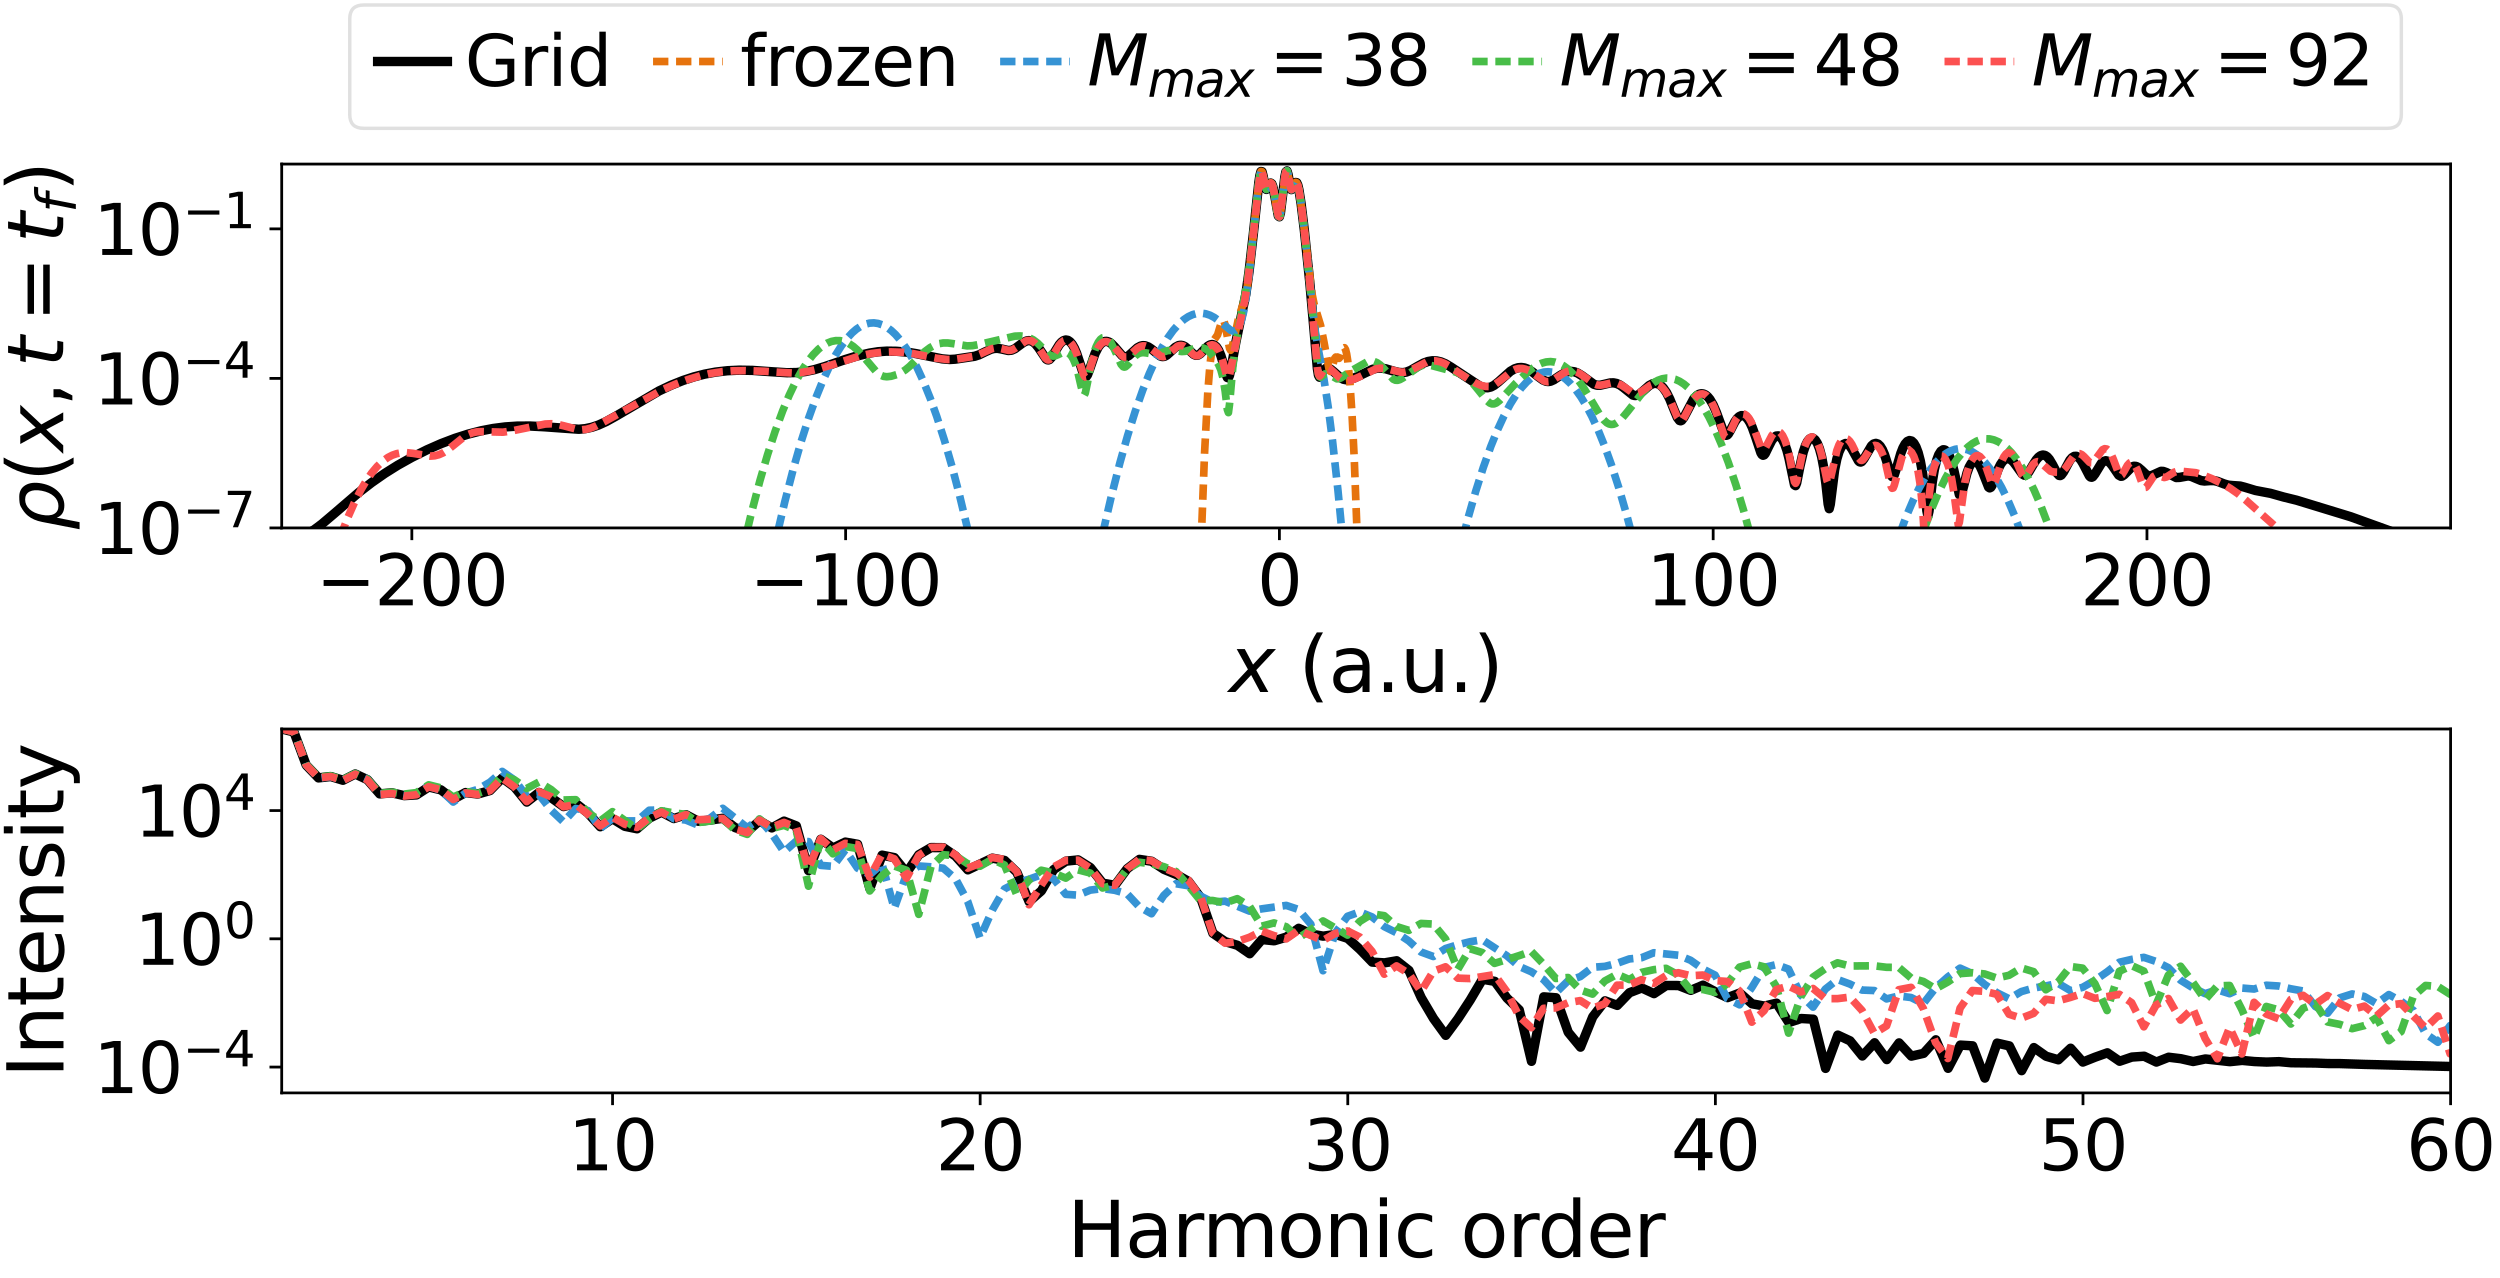 <?xml version="1.0" encoding="utf-8" standalone="no"?>
<!DOCTYPE svg PUBLIC "-//W3C//DTD SVG 1.1//EN"
  "http://www.w3.org/Graphics/SVG/1.1/DTD/svg11.dtd">
<svg xmlns:xlink="http://www.w3.org/1999/xlink" width="716.88pt" height="366.48pt" viewBox="0 0 716.88 366.48" xmlns="http://www.w3.org/2000/svg" version="1.1">
 <defs>
  <style type="text/css">*{stroke-linejoin: round; stroke-linecap: butt}</style>
 </defs>
 <g id="figure_1">
  <g id="patch_1">
   <path d="M 0 366.48 
L 716.88 366.48 
L 716.88 0 
L 0 0 
z
" style="fill: #ffffff"/>
  </g>
  <g id="axes_1">
   <g id="patch_2">
    <path d="M 80.78 151.392 
L 702.715 151.392 
L 702.715 47.04 
L 80.78 47.04 
z
" style="fill: #ffffff"/>
   </g>
   <g id="matplotlib.axis_1">
    <g id="xtick_1">
     <g id="line2d_1">
      <defs>
       <path id="m1883cea6ec" d="M 0 0 
L 0 3.5 
" style="stroke: #000000; stroke-width: 0.8"/>
      </defs>
      <g>
       <use xlink:href="#m1883cea6ec" x="118.096" y="151.392" style="stroke: #000000; stroke-width: 0.8"/>
      </g>
     </g>
     <g id="text_1">
      <!-- −200 -->
      <g transform="translate(90.629 173.589) scale(0.2 -0.2)">
       <defs>
        <path id="DejaVuSans-2212" d="M 678 2272 
L 4684 2272 
L 4684 1741 
L 678 1741 
L 678 2272 
z
" transform="scale(0.016)"/>
        <path id="DejaVuSans-32" d="M 1228 531 
L 3431 531 
L 3431 0 
L 469 0 
L 469 531 
Q 828 903 1448 1529 
Q 2069 2156 2228 2338 
Q 2531 2678 2651 2914 
Q 2772 3150 2772 3378 
Q 2772 3750 2511 3984 
Q 2250 4219 1831 4219 
Q 1534 4219 1204 4116 
Q 875 4013 500 3803 
L 500 4441 
Q 881 4594 1212 4672 
Q 1544 4750 1819 4750 
Q 2544 4750 2975 4387 
Q 3406 4025 3406 3419 
Q 3406 3131 3298 2873 
Q 3191 2616 2906 2266 
Q 2828 2175 2409 1742 
Q 1991 1309 1228 531 
z
" transform="scale(0.016)"/>
        <path id="DejaVuSans-30" d="M 2034 4250 
Q 1547 4250 1301 3770 
Q 1056 3291 1056 2328 
Q 1056 1369 1301 889 
Q 1547 409 2034 409 
Q 2525 409 2770 889 
Q 3016 1369 3016 2328 
Q 3016 3291 2770 3770 
Q 2525 4250 2034 4250 
z
M 2034 4750 
Q 2819 4750 3233 4129 
Q 3647 3509 3647 2328 
Q 3647 1150 3233 529 
Q 2819 -91 2034 -91 
Q 1250 -91 836 529 
Q 422 1150 422 2328 
Q 422 3509 836 4129 
Q 1250 4750 2034 4750 
z
" transform="scale(0.016)"/>
       </defs>
       <use xlink:href="#DejaVuSans-2212"/>
       <use xlink:href="#DejaVuSans-32" x="83.789"/>
       <use xlink:href="#DejaVuSans-30" x="147.412"/>
       <use xlink:href="#DejaVuSans-30" x="211.035"/>
      </g>
     </g>
    </g>
    <g id="xtick_2">
     <g id="line2d_2">
      <g>
       <use xlink:href="#m1883cea6ec" x="242.483" y="151.392" style="stroke: #000000; stroke-width: 0.8"/>
      </g>
     </g>
     <g id="text_2">
      <!-- −100 -->
      <g transform="translate(215.016 173.589) scale(0.2 -0.2)">
       <defs>
        <path id="DejaVuSans-31" d="M 794 531 
L 1825 531 
L 1825 4091 
L 703 3866 
L 703 4441 
L 1819 4666 
L 2450 4666 
L 2450 531 
L 3481 531 
L 3481 0 
L 794 0 
L 794 531 
z
" transform="scale(0.016)"/>
       </defs>
       <use xlink:href="#DejaVuSans-2212"/>
       <use xlink:href="#DejaVuSans-31" x="83.789"/>
       <use xlink:href="#DejaVuSans-30" x="147.412"/>
       <use xlink:href="#DejaVuSans-30" x="211.035"/>
      </g>
     </g>
    </g>
    <g id="xtick_3">
     <g id="line2d_3">
      <g>
       <use xlink:href="#m1883cea6ec" x="366.87" y="151.392" style="stroke: #000000; stroke-width: 0.8"/>
      </g>
     </g>
     <g id="text_3">
      <!-- 0 -->
      <g transform="translate(360.507 173.589) scale(0.2 -0.2)">
       <use xlink:href="#DejaVuSans-30"/>
      </g>
     </g>
    </g>
    <g id="xtick_4">
     <g id="line2d_4">
      <g>
       <use xlink:href="#m1883cea6ec" x="491.257" y="151.392" style="stroke: #000000; stroke-width: 0.8"/>
      </g>
     </g>
     <g id="text_4">
      <!-- 100 -->
      <g transform="translate(472.169 173.589) scale(0.2 -0.2)">
       <use xlink:href="#DejaVuSans-31"/>
       <use xlink:href="#DejaVuSans-30" x="63.623"/>
       <use xlink:href="#DejaVuSans-30" x="127.246"/>
      </g>
     </g>
    </g>
    <g id="xtick_5">
     <g id="line2d_5">
      <g>
       <use xlink:href="#m1883cea6ec" x="615.644" y="151.392" style="stroke: #000000; stroke-width: 0.8"/>
      </g>
     </g>
     <g id="text_5">
      <!-- 200 -->
      <g transform="translate(596.556 173.589) scale(0.2 -0.2)">
       <use xlink:href="#DejaVuSans-32"/>
       <use xlink:href="#DejaVuSans-30" x="63.623"/>
       <use xlink:href="#DejaVuSans-30" x="127.246"/>
      </g>
     </g>
    </g>
    <g id="text_6">
     <!-- $x$ (a.u.) -->
     <g transform="translate(352.367 198.464) scale(0.22 -0.22)">
      <defs>
       <path id="DejaVuSans-Oblique-78" d="M 3841 3500 
L 2234 1784 
L 3219 0 
L 2559 0 
L 1819 1388 
L 531 0 
L -166 0 
L 1556 1844 
L 641 3500 
L 1300 3500 
L 1972 2234 
L 3144 3500 
L 3841 3500 
z
" transform="scale(0.016)"/>
       <path id="DejaVuSans-20" transform="scale(0.016)"/>
       <path id="DejaVuSans-28" d="M 1984 4856 
Q 1566 4138 1362 3434 
Q 1159 2731 1159 2009 
Q 1159 1288 1364 580 
Q 1569 -128 1984 -844 
L 1484 -844 
Q 1016 -109 783 600 
Q 550 1309 550 2009 
Q 550 2706 781 3412 
Q 1013 4119 1484 4856 
L 1984 4856 
z
" transform="scale(0.016)"/>
       <path id="DejaVuSans-61" d="M 2194 1759 
Q 1497 1759 1228 1600 
Q 959 1441 959 1056 
Q 959 750 1161 570 
Q 1363 391 1709 391 
Q 2188 391 2477 730 
Q 2766 1069 2766 1631 
L 2766 1759 
L 2194 1759 
z
M 3341 1997 
L 3341 0 
L 2766 0 
L 2766 531 
Q 2569 213 2275 61 
Q 1981 -91 1556 -91 
Q 1019 -91 701 211 
Q 384 513 384 1019 
Q 384 1609 779 1909 
Q 1175 2209 1959 2209 
L 2766 2209 
L 2766 2266 
Q 2766 2663 2505 2880 
Q 2244 3097 1772 3097 
Q 1472 3097 1187 3025 
Q 903 2953 641 2809 
L 641 3341 
Q 956 3463 1253 3523 
Q 1550 3584 1831 3584 
Q 2591 3584 2966 3190 
Q 3341 2797 3341 1997 
z
" transform="scale(0.016)"/>
       <path id="DejaVuSans-2e" d="M 684 794 
L 1344 794 
L 1344 0 
L 684 0 
L 684 794 
z
" transform="scale(0.016)"/>
       <path id="DejaVuSans-75" d="M 544 1381 
L 544 3500 
L 1119 3500 
L 1119 1403 
Q 1119 906 1312 657 
Q 1506 409 1894 409 
Q 2359 409 2629 706 
Q 2900 1003 2900 1516 
L 2900 3500 
L 3475 3500 
L 3475 0 
L 2900 0 
L 2900 538 
Q 2691 219 2414 64 
Q 2138 -91 1772 -91 
Q 1169 -91 856 284 
Q 544 659 544 1381 
z
M 1991 3584 
L 1991 3584 
z
" transform="scale(0.016)"/>
       <path id="DejaVuSans-29" d="M 513 4856 
L 1013 4856 
Q 1481 4119 1714 3412 
Q 1947 2706 1947 2009 
Q 1947 1309 1714 600 
Q 1481 -109 1013 -844 
L 513 -844 
Q 928 -128 1133 580 
Q 1338 1288 1338 2009 
Q 1338 2731 1133 3434 
Q 928 4138 513 4856 
z
" transform="scale(0.016)"/>
      </defs>
      <use xlink:href="#DejaVuSans-Oblique-78" transform="translate(0 0.125)"/>
      <use xlink:href="#DejaVuSans-20" transform="translate(59.18 0.125)"/>
      <use xlink:href="#DejaVuSans-28" transform="translate(90.967 0.125)"/>
      <use xlink:href="#DejaVuSans-61" transform="translate(129.98 0.125)"/>
      <use xlink:href="#DejaVuSans-2e" transform="translate(191.26 0.125)"/>
      <use xlink:href="#DejaVuSans-75" transform="translate(223.047 0.125)"/>
      <use xlink:href="#DejaVuSans-2e" transform="translate(286.426 0.125)"/>
      <use xlink:href="#DejaVuSans-29" transform="translate(318.213 0.125)"/>
     </g>
    </g>
   </g>
   <g id="matplotlib.axis_2">
    <g id="ytick_1">
     <g id="line2d_6">
      <defs>
       <path id="m954b73a182" d="M 0 0 
L -3.5 0 
" style="stroke: #000000; stroke-width: 0.8"/>
      </defs>
      <g>
       <use xlink:href="#m954b73a182" x="80.78" y="151.392" style="stroke: #000000; stroke-width: 0.8"/>
      </g>
     </g>
     <g id="text_7">
      <!-- $\mathdefault{10^{-7}}$ -->
      <g transform="translate(26.78 158.99) scale(0.2 -0.2)">
       <defs>
        <path id="DejaVuSans-37" d="M 525 4666 
L 3525 4666 
L 3525 4397 
L 1831 0 
L 1172 0 
L 2766 4134 
L 525 4134 
L 525 4666 
z
" transform="scale(0.016)"/>
       </defs>
       <use xlink:href="#DejaVuSans-31" transform="translate(0 0.684)"/>
       <use xlink:href="#DejaVuSans-30" transform="translate(63.623 0.684)"/>
       <use xlink:href="#DejaVuSans-2212" transform="translate(128.203 38.966) scale(0.7)"/>
       <use xlink:href="#DejaVuSans-37" transform="translate(186.855 38.966) scale(0.7)"/>
      </g>
     </g>
    </g>
    <g id="ytick_2">
     <g id="line2d_7">
      <g>
       <use xlink:href="#m954b73a182" x="80.78" y="108.514" style="stroke: #000000; stroke-width: 0.8"/>
      </g>
     </g>
     <g id="text_8">
      <!-- $\mathdefault{10^{-4}}$ -->
      <g transform="translate(26.78 116.112) scale(0.2 -0.2)">
       <defs>
        <path id="DejaVuSans-34" d="M 2419 4116 
L 825 1625 
L 2419 1625 
L 2419 4116 
z
M 2253 4666 
L 3047 4666 
L 3047 1625 
L 3713 1625 
L 3713 1100 
L 3047 1100 
L 3047 0 
L 2419 0 
L 2419 1100 
L 313 1100 
L 313 1709 
L 2253 4666 
z
" transform="scale(0.016)"/>
       </defs>
       <use xlink:href="#DejaVuSans-31" transform="translate(0 0.684)"/>
       <use xlink:href="#DejaVuSans-30" transform="translate(63.623 0.684)"/>
       <use xlink:href="#DejaVuSans-2212" transform="translate(128.203 38.966) scale(0.7)"/>
       <use xlink:href="#DejaVuSans-34" transform="translate(186.855 38.966) scale(0.7)"/>
      </g>
     </g>
    </g>
    <g id="ytick_3">
     <g id="line2d_8">
      <g>
       <use xlink:href="#m954b73a182" x="80.78" y="65.635" style="stroke: #000000; stroke-width: 0.8"/>
      </g>
     </g>
     <g id="text_9">
      <!-- $\mathdefault{10^{-1}}$ -->
      <g transform="translate(26.78 73.234) scale(0.2 -0.2)">
       <use xlink:href="#DejaVuSans-31" transform="translate(0 0.684)"/>
       <use xlink:href="#DejaVuSans-30" transform="translate(63.623 0.684)"/>
       <use xlink:href="#DejaVuSans-2212" transform="translate(128.203 38.966) scale(0.7)"/>
       <use xlink:href="#DejaVuSans-31" transform="translate(186.855 38.966) scale(0.7)"/>
      </g>
     </g>
    </g>
    <g id="text_10">
     <!-- $\rho(x,t=t_f)$ -->
     <g transform="translate(18.16 152.126) rotate(-90) scale(0.22 -0.22)">
      <defs>
       <path id="DejaVuSans-Oblique-3c1" d="M 1203 2875 
Q 1453 3194 1981 3475 
Q 2188 3584 2756 3584 
Q 3394 3584 3694 3078 
Q 3994 2572 3834 1747 
Q 3672 922 3175 415 
Q 2678 -91 2041 -91 
Q 1656 -91 1409 63 
Q 1163 213 1044 525 
L 681 -1331 
L 103 -1331 
L 697 1716 
Q 838 2438 1203 2875 
z
M 3238 1747 
Q 3359 2381 3169 2744 
Q 2978 3103 2522 3103 
Q 2066 3103 1734 2744 
Q 1403 2381 1281 1747 
Q 1156 1113 1347 750 
Q 1538 391 1994 391 
Q 2450 391 2781 750 
Q 3113 1113 3238 1747 
z
" transform="scale(0.016)"/>
       <path id="DejaVuSans-2c" d="M 750 794 
L 1409 794 
L 1409 256 
L 897 -744 
L 494 -744 
L 750 256 
L 750 794 
z
" transform="scale(0.016)"/>
       <path id="DejaVuSans-Oblique-74" d="M 2706 3500 
L 2619 3053 
L 1472 3053 
L 1100 1153 
Q 1081 1047 1072 975 
Q 1063 903 1063 863 
Q 1063 663 1183 572 
Q 1303 481 1569 481 
L 2150 481 
L 2053 0 
L 1503 0 
Q 991 0 739 200 
Q 488 400 488 806 
Q 488 878 497 964 
Q 506 1050 525 1153 
L 897 3053 
L 409 3053 
L 500 3500 
L 978 3500 
L 1172 4494 
L 1747 4494 
L 1556 3500 
L 2706 3500 
z
" transform="scale(0.016)"/>
       <path id="DejaVuSans-3d" d="M 678 2906 
L 4684 2906 
L 4684 2381 
L 678 2381 
L 678 2906 
z
M 678 1631 
L 4684 1631 
L 4684 1100 
L 678 1100 
L 678 1631 
z
" transform="scale(0.016)"/>
       <path id="DejaVuSans-Oblique-66" d="M 3059 4863 
L 2969 4384 
L 2419 4384 
Q 2106 4384 1964 4261 
Q 1822 4138 1753 3809 
L 1691 3500 
L 2638 3500 
L 2553 3053 
L 1606 3053 
L 1013 0 
L 434 0 
L 1031 3053 
L 481 3053 
L 563 3500 
L 1113 3500 
L 1159 3744 
Q 1278 4363 1576 4613 
Q 1875 4863 2516 4863 
L 3059 4863 
z
" transform="scale(0.016)"/>
      </defs>
      <use xlink:href="#DejaVuSans-Oblique-3c1" transform="translate(0 0.125)"/>
      <use xlink:href="#DejaVuSans-28" transform="translate(63.477 0.125)"/>
      <use xlink:href="#DejaVuSans-Oblique-78" transform="translate(102.49 0.125)"/>
      <use xlink:href="#DejaVuSans-2c" transform="translate(161.67 0.125)"/>
      <use xlink:href="#DejaVuSans-Oblique-74" transform="translate(212.939 0.125)"/>
      <use xlink:href="#DejaVuSans-3d" transform="translate(271.631 0.125)"/>
      <use xlink:href="#DejaVuSans-Oblique-74" transform="translate(374.902 0.125)"/>
      <use xlink:href="#DejaVuSans-Oblique-66" transform="translate(414.111 -16.281) scale(0.7)"/>
      <use xlink:href="#DejaVuSans-29" transform="translate(441.489 0.125)"/>
     </g>
    </g>
   </g>
   <g id="line2d_9">
    <path d="M 80.469 155.262 
L 82.646 155.039 
L 84.512 154.645 
L 86.377 154.001 
L 88.243 153.081 
L 90.109 151.903 
L 92.286 150.274 
L 95.706 147.381 
L 102.859 141.232 
L 106.59 138.36 
L 110.322 135.758 
L 114.053 133.417 
L 118.096 131.156 
L 122.45 128.986 
L 126.492 127.205 
L 130.535 125.669 
L 134.266 124.479 
L 137.998 123.522 
L 141.419 122.865 
L 144.839 122.424 
L 148.26 122.194 
L 151.992 122.166 
L 156.034 122.377 
L 165.985 123.093 
L 167.851 122.914 
L 169.717 122.519 
L 171.582 121.897 
L 173.759 120.916 
L 176.558 119.368 
L 188.997 112.092 
L 192.417 110.476 
L 195.838 109.103 
L 198.948 108.081 
L 202.057 107.282 
L 205.167 106.702 
L 208.588 106.306 
L 212.008 106.146 
L 215.74 106.209 
L 220.404 106.539 
L 225.691 106.883 
L 228.489 106.824 
L 230.977 106.54 
L 233.465 106.017 
L 236.575 105.1 
L 242.483 103.062 
L 245.593 102.12 
L 249.324 101.25 
L 251.812 100.857 
L 254.3 100.687 
L 257.098 100.73 
L 260.208 100.996 
L 262.696 101.406 
L 270.159 102.902 
L 272.336 103.088 
L 273.891 102.995 
L 279.488 102.162 
L 280.732 101.754 
L 282.598 100.845 
L 284.153 100.151 
L 285.085 99.921 
L 286.018 99.88 
L 287.262 100.092 
L 289.128 100.511 
L 290.061 100.426 
L 290.994 100.009 
L 292.238 99.091 
L 293.482 98.176 
L 294.415 97.752 
L 295.036 97.665 
L 295.658 97.763 
L 296.28 98.065 
L 296.902 98.579 
L 297.835 99.738 
L 300.012 102.975 
L 300.323 103.169 
L 300.634 103.212 
L 300.945 103.097 
L 301.567 102.448 
L 302.5 100.879 
L 303.744 98.848 
L 304.365 98.129 
L 304.987 97.669 
L 305.609 97.488 
L 306.231 97.6 
L 306.853 98.018 
L 307.475 98.759 
L 308.097 99.843 
L 308.719 101.287 
L 309.652 104.078 
L 310.585 107.004 
L 310.896 107.674 
L 311.207 108.011 
L 311.518 107.953 
L 311.829 107.518 
L 312.451 105.892 
L 314.005 101.363 
L 314.938 99.519 
L 315.56 98.695 
L 316.182 98.166 
L 316.804 97.905 
L 317.426 97.892 
L 318.048 98.106 
L 318.67 98.523 
L 319.603 99.465 
L 321.78 101.988 
L 322.402 102.318 
L 323.023 102.311 
L 323.645 101.993 
L 324.578 101.161 
L 326.133 99.748 
L 327.066 99.247 
L 327.688 99.111 
L 328.31 99.136 
L 329.243 99.462 
L 330.176 100.079 
L 332.663 102.075 
L 333.285 102.265 
L 333.907 102.194 
L 334.529 101.866 
L 335.462 101.04 
L 337.017 99.589 
L 337.95 99.09 
L 338.572 98.996 
L 339.194 99.108 
L 339.816 99.42 
L 340.749 100.192 
L 342.303 101.629 
L 342.925 101.894 
L 343.547 101.827 
L 344.169 101.442 
L 345.413 100.171 
L 346.346 99.287 
L 346.968 98.911 
L 347.59 98.782 
L 348.212 98.955 
L 348.834 99.49 
L 349.456 100.454 
L 350.078 101.922 
L 350.7 103.947 
L 351.632 107.498 
L 351.943 108.253 
L 352.254 108.347 
L 352.565 107.653 
L 353.187 104.646 
L 354.431 97.894 
L 357.23 84.433 
L 358.163 77.883 
L 359.407 66.971 
L 360.962 52.366 
L 361.272 50.323 
L 361.583 49.183 
L 361.894 49.238 
L 362.205 50.451 
L 362.827 53.755 
L 363.138 54.315 
L 363.449 54.042 
L 364.071 52.795 
L 364.382 52.49 
L 364.693 52.698 
L 365.004 53.522 
L 365.626 56.687 
L 366.559 61.901 
L 366.87 62.158 
L 367.181 60.969 
L 367.803 55.818 
L 368.425 50.725 
L 368.736 49.268 
L 369.047 49.01 
L 369.358 50.015 
L 369.98 53.562 
L 370.291 54.373 
L 370.601 54.186 
L 371.534 52.329 
L 371.845 52.39 
L 372.156 53.087 
L 372.467 54.402 
L 373.089 58.369 
L 374.022 66.043 
L 375.577 80.952 
L 376.821 94.951 
L 377.754 105.655 
L 378.065 107.611 
L 378.376 108.161 
L 378.687 107.819 
L 379.62 106.106 
L 380.241 105.596 
L 380.863 105.554 
L 381.485 105.827 
L 382.418 106.573 
L 384.284 108.247 
L 385.217 108.756 
L 386.15 108.924 
L 387.083 108.805 
L 388.327 108.388 
L 390.503 107.379 
L 393.613 105.894 
L 394.857 105.587 
L 396.101 105.55 
L 397.345 105.751 
L 399.521 106.399 
L 401.076 106.787 
L 402.32 106.855 
L 403.253 106.698 
L 404.497 106.21 
L 406.363 105.124 
L 408.229 104.109 
L 409.472 103.662 
L 410.716 103.452 
L 411.96 103.489 
L 413.204 103.774 
L 414.448 104.293 
L 416.003 105.211 
L 424.399 110.739 
L 425.643 111.143 
L 426.576 111.193 
L 427.508 110.978 
L 428.441 110.493 
L 429.685 109.513 
L 433.106 106.462 
L 434.35 105.751 
L 435.283 105.453 
L 436.216 105.371 
L 437.148 105.505 
L 438.081 105.847 
L 439.325 106.586 
L 441.191 108.06 
L 442.435 108.954 
L 443.368 109.347 
L 443.99 109.415 
L 444.612 109.317 
L 445.545 108.904 
L 447.41 107.649 
L 448.654 106.931 
L 449.587 106.6 
L 450.52 106.488 
L 451.453 106.609 
L 452.386 106.956 
L 453.63 107.721 
L 457.05 110.202 
L 457.983 110.468 
L 458.916 110.459 
L 460.16 110.174 
L 461.715 109.808 
L 462.648 109.774 
L 463.581 109.96 
L 464.514 110.39 
L 465.447 111.051 
L 468.245 113.297 
L 468.867 113.441 
L 469.489 113.336 
L 470.111 113 
L 471.044 112.208 
L 472.91 110.556 
L 473.843 110.066 
L 474.465 109.932 
L 475.086 109.971 
L 475.708 110.194 
L 476.33 110.614 
L 476.952 111.24 
L 477.885 112.588 
L 478.818 114.441 
L 480.062 117.545 
L 480.995 119.754 
L 481.617 120.577 
L 481.928 120.667 
L 482.239 120.529 
L 482.861 119.696 
L 485.659 114.396 
L 486.592 113.422 
L 487.214 113.052 
L 487.836 112.901 
L 488.458 112.967 
L 489.08 113.254 
L 489.702 113.767 
L 490.324 114.515 
L 491.257 116.104 
L 492.19 118.274 
L 494.366 124.217 
L 494.677 124.652 
L 494.988 124.829 
L 495.299 124.743 
L 495.61 124.429 
L 496.232 123.358 
L 497.476 120.948 
L 498.098 120.053 
L 498.72 119.457 
L 499.342 119.173 
L 499.964 119.204 
L 500.586 119.549 
L 501.208 120.215 
L 501.83 121.209 
L 502.452 122.54 
L 503.385 125.142 
L 504.939 129.843 
L 505.25 130.35 
L 505.561 130.55 
L 505.872 130.436 
L 506.183 130.057 
L 507.116 128.142 
L 508.049 126.316 
L 508.671 125.493 
L 509.293 125.043 
L 509.915 124.982 
L 510.537 125.323 
L 511.159 126.094 
L 511.781 127.341 
L 512.403 129.137 
L 513.024 131.574 
L 514.579 139.056 
L 514.89 139.259 
L 515.201 138.485 
L 516.134 133.731 
L 517.067 129.69 
L 517.689 127.846 
L 518.311 126.591 
L 518.933 125.856 
L 519.555 125.602 
L 519.866 125.652 
L 520.488 126.11 
L 521.11 127.081 
L 521.732 128.644 
L 522.354 130.941 
L 522.975 134.227 
L 523.597 138.889 
L 524.219 144.543 
L 524.53 145.865 
L 524.841 144.623 
L 526.085 134.733 
L 526.707 131.665 
L 527.329 129.58 
L 527.951 128.225 
L 528.573 127.451 
L 529.195 127.169 
L 529.817 127.326 
L 530.439 127.878 
L 531.061 128.778 
L 532.926 132.156 
L 533.237 132.429 
L 533.548 132.502 
L 533.859 132.367 
L 534.481 131.576 
L 536.658 127.842 
L 537.28 127.312 
L 537.902 127.134 
L 538.524 127.327 
L 539.146 127.911 
L 539.768 128.91 
L 540.39 130.347 
L 541.323 133.268 
L 542.255 136.19 
L 542.566 136.664 
L 542.877 136.67 
L 543.188 136.198 
L 543.81 134.293 
L 545.054 130.016 
L 545.676 128.432 
L 546.298 127.299 
L 546.92 126.6 
L 547.542 126.322 
L 548.164 126.465 
L 548.786 127.049 
L 549.408 128.122 
L 550.03 129.768 
L 550.652 132.142 
L 551.273 135.515 
L 551.895 140.335 
L 552.517 146.416 
L 552.828 147.963 
L 553.139 146.632 
L 554.072 138.336 
L 554.694 134.573 
L 555.316 132.037 
L 555.938 130.375 
L 556.56 129.391 
L 557.182 128.979 
L 557.493 128.97 
L 557.804 129.089 
L 558.426 129.71 
L 559.048 130.86 
L 559.67 132.583 
L 560.292 134.928 
L 561.846 141.825 
L 562.157 142.124 
L 562.468 141.655 
L 563.09 139.337 
L 564.023 135.683 
L 564.645 133.968 
L 565.267 132.864 
L 565.889 132.315 
L 566.2 132.234 
L 566.511 132.275 
L 567.133 132.716 
L 567.755 133.62 
L 568.377 134.96 
L 570.242 139.693 
L 570.553 139.9 
L 570.864 139.753 
L 571.175 139.284 
L 571.797 137.74 
L 573.041 134.41 
L 573.663 133.171 
L 574.285 132.288 
L 574.907 131.745 
L 575.529 131.519 
L 576.151 131.586 
L 576.773 131.924 
L 577.395 132.507 
L 578.328 133.746 
L 579.882 135.915 
L 580.504 136.269 
L 580.815 136.241 
L 581.126 136.071 
L 581.748 135.365 
L 582.992 133.262 
L 583.925 131.818 
L 584.547 131.109 
L 585.169 130.654 
L 585.791 130.474 
L 586.413 130.584 
L 587.035 130.993 
L 587.657 131.701 
L 588.59 133.267 
L 589.833 135.656 
L 590.455 136.327 
L 590.766 136.376 
L 591.077 136.216 
L 591.699 135.377 
L 593.565 131.943 
L 594.187 131.232 
L 594.809 130.862 
L 595.431 130.847 
L 596.053 131.191 
L 596.675 131.885 
L 597.297 132.902 
L 599.162 136.509 
L 599.473 136.787 
L 599.784 136.856 
L 600.095 136.712 
L 600.717 135.921 
L 602.583 132.851 
L 603.205 132.309 
L 603.827 132.113 
L 604.449 132.263 
L 605.071 132.74 
L 605.693 133.499 
L 607.559 136.235 
L 608.18 136.577 
L 608.491 136.544 
L 609.113 136.124 
L 611.29 133.917 
L 611.912 133.696 
L 612.534 133.741 
L 613.156 134.033 
L 614.089 134.825 
L 615.333 136.017 
L 615.955 136.377 
L 616.577 136.458 
L 617.199 136.28 
L 619.686 135.151 
L 620.308 135.174 
L 621.241 135.507 
L 624.04 136.936 
L 624.973 136.904 
L 627.46 136.46 
L 628.393 136.635 
L 629.637 137.168 
L 631.192 137.811 
L 632.125 137.937 
L 633.68 137.823 
L 634.924 137.828 
L 635.857 138.028 
L 637.722 138.752 
L 638.966 139.115 
L 640.21 139.232 
L 642.387 139.379 
L 643.631 139.701 
L 646.74 140.642 
L 651.094 141.468 
L 654.826 142.518 
L 658.557 143.435 
L 674.106 148.19 
L 684.989 152.119 
L 690.587 154.405 
L 695.873 156.719 
L 702.093 159.642 
L 703.025 160.182 
L 703.025 160.182 
" clip-path="url(#p6d304495f8)" style="fill: none; stroke: #000000; stroke-width: 2.7; stroke-linecap: square"/>
   </g>
   <g id="line2d_10">
    <path d="M 335.088 367.48 
L 337.328 321.861 
L 339.505 281.706 
L 341.992 238.925 
L 342.614 220.508 
L 344.48 154.234 
L 345.413 129.837 
L 346.346 112.355 
L 346.968 104.519 
L 347.59 99.635 
L 347.901 98.215 
L 348.212 97.365 
L 349.145 96.022 
L 349.767 93.924 
L 350.389 92.083 
L 350.7 91.859 
L 351.011 92.228 
L 351.322 93.194 
L 351.943 96.539 
L 352.565 99.879 
L 352.876 100.442 
L 353.187 100.031 
L 353.809 97.47 
L 355.053 91.702 
L 355.986 88.615 
L 356.919 85.811 
L 357.541 83.012 
L 358.163 78.674 
L 359.407 66.974 
L 360.962 52.253 
L 361.272 50.256 
L 361.583 49.162 
L 361.894 49.249 
L 362.205 50.468 
L 362.827 53.638 
L 363.138 54.114 
L 363.449 53.814 
L 364.071 52.638 
L 364.382 52.396 
L 364.693 52.675 
L 365.004 53.586 
L 365.626 56.982 
L 366.248 61.13 
L 366.559 62.528 
L 366.87 62.612 
L 367.181 61.134 
L 368.736 49.233 
L 369.047 49.026 
L 369.358 50.055 
L 369.98 53.496 
L 370.291 54.219 
L 370.601 54 
L 371.534 52.291 
L 371.845 52.408 
L 372.156 53.146 
L 372.778 56.336 
L 373.711 63.404 
L 376.199 84.121 
L 376.821 87.176 
L 378.687 93.319 
L 379.62 97.934 
L 381.174 106.23 
L 381.485 106.507 
L 381.796 105.872 
L 382.729 102.756 
L 383.04 102.384 
L 383.351 102.427 
L 383.662 102.676 
L 383.973 102.765 
L 384.284 102.365 
L 385.217 99.856 
L 385.528 99.709 
L 385.839 100.221 
L 386.15 101.451 
L 386.461 103.427 
L 387.083 109.667 
L 387.705 118.988 
L 388.327 131.403 
L 389.26 155.819 
L 390.192 186.927 
L 391.125 218.639 
L 391.747 230.767 
L 395.168 286.239 
L 397.656 330.912 
L 399.549 367.48 
L 399.549 367.48 
" clip-path="url(#p6d304495f8)" style="fill: none; stroke-dasharray: 4.4,2.2; stroke-dashoffset: 0; stroke: #e6730d; stroke-width: 2.2"/>
   </g>
   <g id="line2d_11">
    <path d="M 191.795 367.48 
L 195.216 336.286 
L 198.637 306.973 
L 202.057 279.537 
L 205.478 253.979 
L 208.588 232.374 
L 211.697 212.32 
L 214.496 195.599 
L 217.295 180.135 
L 220.093 165.927 
L 222.581 154.354 
L 225.069 143.773 
L 227.557 134.186 
L 229.733 126.612 
L 231.91 119.798 
L 234.087 113.745 
L 235.953 109.162 
L 237.818 105.137 
L 239.684 101.671 
L 241.239 99.209 
L 242.794 97.135 
L 244.349 95.45 
L 245.593 94.38 
L 246.837 93.559 
L 248.08 92.987 
L 249.324 92.662 
L 250.568 92.586 
L 251.812 92.758 
L 253.056 93.179 
L 254.3 93.848 
L 255.544 94.765 
L 256.787 95.93 
L 258.342 97.736 
L 259.897 99.93 
L 261.452 102.511 
L 263.007 105.481 
L 264.873 109.557 
L 266.738 114.191 
L 268.604 119.384 
L 270.781 126.149 
L 272.958 133.674 
L 275.135 141.959 
L 277.622 152.359 
L 280.11 163.752 
L 282.598 176.139 
L 285.396 191.261 
L 288.195 207.639 
L 290.994 225.27 
L 293.793 244.308 
L 295.036 252.354 
L 295.969 257.011 
L 297.524 264.459 
L 297.835 264.588 
L 298.146 263.116 
L 301.256 238.118 
L 304.676 215.52 
L 307.786 196.542 
L 310.585 180.789 
L 313.384 166.293 
L 316.182 153.055 
L 318.67 142.342 
L 321.158 132.623 
L 323.334 124.933 
L 325.511 118.004 
L 327.688 111.835 
L 329.554 107.153 
L 331.42 103.029 
L 333.285 99.464 
L 334.84 96.919 
L 336.395 94.763 
L 337.95 92.995 
L 339.505 91.614 
L 340.749 90.789 
L 341.992 90.213 
L 343.236 89.884 
L 344.48 89.804 
L 345.724 89.972 
L 346.968 90.386 
L 348.212 91.043 
L 349.767 92.169 
L 352.876 94.687 
L 353.498 94.924 
L 354.12 94.876 
L 354.742 94.437 
L 355.364 93.502 
L 355.986 91.918 
L 356.608 89.459 
L 357.23 85.945 
L 358.163 78.812 
L 359.718 64.108 
L 360.962 52.36 
L 361.272 50.313 
L 361.583 49.175 
L 361.894 49.234 
L 362.205 50.454 
L 362.827 53.761 
L 363.138 54.312 
L 363.449 54.029 
L 364.071 52.771 
L 364.382 52.465 
L 364.693 52.673 
L 365.004 53.499 
L 365.626 56.662 
L 366.559 61.892 
L 366.87 62.166 
L 367.181 60.997 
L 367.803 55.841 
L 368.425 50.733 
L 368.736 49.268 
L 369.047 49.005 
L 369.358 50.009 
L 369.98 53.57 
L 370.291 54.388 
L 370.601 54.199 
L 371.534 52.318 
L 371.845 52.373 
L 372.156 53.063 
L 372.467 54.367 
L 373.089 58.316 
L 374.333 68.703 
L 376.199 86.692 
L 377.132 94.813 
L 378.065 100.417 
L 379.62 108.568 
L 380.863 116.696 
L 382.107 126.462 
L 383.662 140.637 
L 385.528 160.056 
L 387.394 182.015 
L 389.881 214.645 
L 391.747 241.029 
L 392.991 262.591 
L 393.924 279.123 
L 394.546 284.3 
L 395.479 289.652 
L 395.79 290.684 
L 396.101 290.216 
L 396.412 288.258 
L 398.278 272.995 
L 401.698 249.035 
L 404.808 228.785 
L 407.918 210.087 
L 410.716 194.586 
L 413.515 180.341 
L 416.003 168.735 
L 418.49 158.122 
L 420.978 148.501 
L 423.155 140.898 
L 425.332 134.056 
L 427.508 127.974 
L 429.374 123.365 
L 431.24 119.316 
L 433.106 115.825 
L 434.661 113.343 
L 436.216 111.249 
L 437.77 109.542 
L 439.014 108.457 
L 440.258 107.619 
L 441.502 107.03 
L 442.746 106.689 
L 443.99 106.596 
L 445.234 106.752 
L 446.477 107.156 
L 447.721 107.808 
L 448.965 108.709 
L 450.209 109.858 
L 451.764 111.643 
L 453.319 113.816 
L 454.874 116.377 
L 456.428 119.326 
L 458.294 123.377 
L 460.16 127.987 
L 462.026 133.155 
L 464.203 139.891 
L 466.379 147.387 
L 468.556 155.644 
L 471.044 166.011 
L 473.532 177.371 
L 476.019 189.724 
L 478.818 204.809 
L 481.617 221.151 
L 484.416 238.749 
L 487.525 259.778 
L 490.635 282.358 
L 493.745 306.49 
L 497.165 334.827 
L 500.586 365.079 
L 500.846 367.48 
M 507.627 367.48 
L 511.47 335.065 
L 514.89 308.161 
L 518 285.333 
L 521.11 264.057 
L 524.219 244.332 
L 527.018 227.906 
L 529.817 212.738 
L 532.615 198.826 
L 535.103 187.516 
L 537.591 177.198 
L 540.079 167.874 
L 542.255 160.53 
L 544.432 153.946 
L 546.609 148.123 
L 548.475 143.737 
L 550.341 139.91 
L 552.206 136.641 
L 553.761 134.343 
L 555.316 132.434 
L 556.871 130.913 
L 558.115 129.975 
L 559.359 129.285 
L 560.602 128.844 
L 561.846 128.651 
L 563.09 128.707 
L 564.334 129.01 
L 565.578 129.562 
L 566.822 130.362 
L 568.066 131.411 
L 569.31 132.708 
L 570.864 134.678 
L 572.419 137.036 
L 573.974 139.782 
L 575.84 143.59 
L 577.706 147.956 
L 579.571 152.88 
L 581.748 159.332 
L 583.925 166.544 
L 586.102 174.516 
L 588.59 184.558 
L 591.077 195.594 
L 593.565 207.623 
L 596.364 222.342 
L 599.162 238.318 
L 601.961 255.552 
L 605.071 276.174 
L 608.18 298.348 
L 611.29 322.074 
L 614.711 349.965 
L 616.749 367.48 
L 616.749 367.48 
" clip-path="url(#p6d304495f8)" style="fill: none; stroke-dasharray: 4.4,2.2; stroke-dashoffset: 0; stroke: #3693d4; stroke-width: 2.2"/>
   </g>
   <g id="line2d_12">
    <path d="M 182.306 367.48 
L 185.887 335.175 
L 189.308 306.245 
L 192.728 279.192 
L 195.838 256.228 
L 198.948 234.817 
L 202.057 214.957 
L 204.856 198.41 
L 207.655 183.12 
L 210.453 169.087 
L 212.941 157.669 
L 215.429 147.244 
L 217.917 137.812 
L 220.093 130.374 
L 222.27 123.697 
L 224.447 117.78 
L 226.313 113.313 
L 228.178 109.405 
L 230.044 106.056 
L 231.599 103.691 
L 233.154 101.715 
L 234.709 100.126 
L 235.953 99.135 
L 237.197 98.394 
L 238.44 97.903 
L 239.684 97.666 
L 240.928 97.685 
L 242.172 97.965 
L 243.416 98.51 
L 244.66 99.324 
L 245.904 100.403 
L 247.458 102.089 
L 251.501 106.87 
L 252.434 107.545 
L 253.367 107.922 
L 254.3 108.034 
L 255.544 107.891 
L 257.098 107.43 
L 258.342 106.869 
L 259.586 106.087 
L 260.83 105.062 
L 263.007 102.895 
L 265.184 100.814 
L 266.738 99.655 
L 267.982 98.986 
L 269.226 98.554 
L 270.47 98.347 
L 271.714 98.339 
L 273.269 98.538 
L 277.311 99.186 
L 278.866 99.124 
L 280.732 98.783 
L 290.994 96.391 
L 292.549 96.33 
L 293.793 96.465 
L 295.036 96.815 
L 296.28 97.437 
L 297.524 98.379 
L 298.768 99.622 
L 300.634 101.538 
L 301.256 101.94 
L 301.878 102.12 
L 302.5 102.071 
L 303.433 101.69 
L 304.676 101.095 
L 305.298 100.96 
L 305.92 101.026 
L 306.542 101.351 
L 307.164 101.993 
L 307.786 103.016 
L 308.408 104.5 
L 309.03 106.535 
L 309.963 110.605 
L 310.585 113.001 
L 310.896 113.312 
L 311.207 112.731 
L 311.829 109.76 
L 312.762 104.801 
L 313.694 101.131 
L 314.316 99.392 
L 314.938 98.132 
L 315.56 97.294 
L 316.182 96.841 
L 316.804 96.745 
L 317.426 96.989 
L 318.048 97.559 
L 318.67 98.441 
L 319.603 100.28 
L 321.469 104.476 
L 322.091 105.175 
L 322.402 105.267 
L 322.713 105.194 
L 323.334 104.671 
L 325.822 101.789 
L 326.755 101.272 
L 327.688 101.103 
L 328.621 101.194 
L 331.109 101.616 
L 332.042 101.469 
L 333.596 100.914 
L 334.84 100.543 
L 335.773 100.449 
L 337.017 100.562 
L 338.883 100.809 
L 339.816 100.746 
L 341.06 100.4 
L 342.925 99.794 
L 344.169 99.684 
L 345.102 99.824 
L 345.724 100.073 
L 346.346 100.489 
L 347.279 101.434 
L 348.523 103.067 
L 349.456 104.573 
L 350.078 106.049 
L 350.7 108.378 
L 351.322 112.192 
L 351.943 117.452 
L 352.254 118.32 
L 352.565 115.959 
L 353.498 105.421 
L 354.12 100.387 
L 355.053 94.728 
L 357.541 81.509 
L 358.474 74.772 
L 359.718 63.79 
L 360.962 52.359 
L 361.272 50.328 
L 361.583 49.192 
L 361.894 49.244 
L 362.205 50.447 
L 362.827 53.728 
L 363.138 54.293 
L 363.449 54.036 
L 364.071 52.82 
L 364.382 52.526 
L 364.693 52.743 
L 365.004 53.576 
L 365.626 56.755 
L 366.248 60.604 
L 366.559 61.948 
L 366.87 62.172 
L 367.181 60.951 
L 367.803 55.791 
L 368.425 50.714 
L 368.736 49.266 
L 369.047 49.012 
L 369.358 50.019 
L 369.98 53.55 
L 370.291 54.349 
L 370.601 54.158 
L 371.534 52.319 
L 371.845 52.389 
L 372.156 53.094 
L 372.467 54.418 
L 373.089 58.406 
L 374.022 66.131 
L 375.577 81.215 
L 378.065 107.163 
L 378.376 108.034 
L 378.687 108.174 
L 379.309 107.676 
L 379.931 107.242 
L 380.552 107.165 
L 381.174 107.394 
L 383.351 108.632 
L 383.973 108.589 
L 384.595 108.322 
L 385.839 107.456 
L 387.705 106.206 
L 392.058 103.738 
L 392.991 103.543 
L 393.924 103.621 
L 394.857 103.991 
L 395.79 104.655 
L 396.723 105.591 
L 399.521 108.745 
L 400.143 109.03 
L 400.765 109.057 
L 401.387 108.874 
L 402.32 108.365 
L 404.186 107.045 
L 406.674 105.272 
L 407.607 104.85 
L 408.539 104.65 
L 409.472 104.655 
L 410.716 104.884 
L 417.247 106.626 
L 418.801 107.255 
L 420.045 107.965 
L 421.289 108.924 
L 422.533 110.162 
L 424.088 112.062 
L 426.265 114.802 
L 427.198 115.576 
L 427.819 115.819 
L 428.441 115.811 
L 429.063 115.568 
L 429.996 114.859 
L 431.551 113.216 
L 434.661 109.868 
L 437.459 107.222 
L 439.325 105.712 
L 440.88 104.714 
L 442.124 104.139 
L 443.368 103.79 
L 444.612 103.683 
L 445.856 103.828 
L 447.099 104.227 
L 448.343 104.882 
L 449.587 105.793 
L 450.831 106.958 
L 452.386 108.767 
L 453.941 110.95 
L 455.807 113.984 
L 458.916 119.192 
L 459.849 120.402 
L 460.782 121.252 
L 461.404 121.583 
L 462.026 121.717 
L 462.648 121.661 
L 463.27 121.431 
L 464.203 120.807 
L 465.136 119.917 
L 466.69 118.055 
L 471.044 112.514 
L 472.599 110.96 
L 474.154 109.756 
L 475.397 109.064 
L 476.641 108.618 
L 477.885 108.421 
L 479.129 108.474 
L 480.373 108.775 
L 481.617 109.326 
L 482.861 110.126 
L 484.105 111.174 
L 485.348 112.471 
L 486.903 114.442 
L 488.458 116.801 
L 490.013 119.547 
L 491.879 123.355 
L 493.745 127.722 
L 495.61 132.648 
L 497.787 139.1 
L 499.964 146.313 
L 502.141 154.287 
L 504.628 164.33 
L 507.116 175.367 
L 509.604 187.398 
L 512.403 202.119 
L 515.201 218.097 
L 518 235.335 
L 521.421 257.97 
L 522.664 266.986 
L 523.597 275.547 
L 524.219 281.776 
L 524.53 283.159 
L 524.841 282.415 
L 526.085 275.361 
L 527.329 269.664 
L 528.262 264.031 
L 531.683 242.02 
L 534.481 225.56 
L 537.28 210.352 
L 540.079 196.401 
L 542.566 185.055 
L 545.054 174.703 
L 547.542 165.344 
L 549.719 157.969 
L 551.895 151.355 
L 554.072 145.502 
L 555.938 141.09 
L 557.804 137.237 
L 559.67 133.942 
L 561.224 131.623 
L 562.779 129.693 
L 564.334 128.15 
L 565.578 127.195 
L 566.822 126.489 
L 568.066 126.031 
L 569.31 125.821 
L 570.553 125.859 
L 571.797 126.146 
L 573.041 126.681 
L 574.285 127.464 
L 575.529 128.496 
L 576.773 129.776 
L 578.328 131.725 
L 579.882 134.062 
L 581.437 136.788 
L 583.303 140.57 
L 585.169 144.911 
L 587.035 149.811 
L 589.211 156.233 
L 591.388 163.416 
L 593.565 171.36 
L 596.053 181.369 
L 598.54 192.372 
L 601.028 204.368 
L 603.827 219.051 
L 606.626 234.99 
L 609.424 252.187 
L 612.534 272.769 
L 615.644 294.903 
L 618.753 318.589 
L 622.174 346.436 
L 624.618 367.48 
L 624.618 367.48 
" clip-path="url(#p6d304495f8)" style="fill: none; stroke-dasharray: 4.4,2.2; stroke-dashoffset: 0; stroke: #48bd48; stroke-width: 2.2"/>
   </g>
   <g id="line2d_13">
    <path d="M 80.469 224.819 
L 83.268 210.02 
L 86.066 196.478 
L 88.554 185.496 
L 91.042 175.508 
L 93.53 166.512 
L 95.706 159.454 
L 97.883 153.157 
L 99.749 148.366 
L 101.615 144.138 
L 103.481 140.473 
L 105.035 137.849 
L 106.59 135.613 
L 108.145 133.76 
L 109.7 132.282 
L 111.255 131.167 
L 112.499 130.525 
L 113.743 130.092 
L 114.986 129.853 
L 116.541 129.794 
L 118.407 129.999 
L 123.383 130.794 
L 124.626 130.703 
L 125.87 130.387 
L 127.114 129.828 
L 128.358 129.04 
L 130.224 127.557 
L 132.712 125.548 
L 134.266 124.599 
L 135.51 124.101 
L 136.754 123.837 
L 138.309 123.773 
L 144.217 123.928 
L 146.705 123.575 
L 150.748 122.759 
L 156.345 121.588 
L 158.211 121.506 
L 159.766 121.66 
L 161.631 122.088 
L 165.674 123.156 
L 166.918 123.228 
L 168.162 123.09 
L 169.406 122.752 
L 170.961 122.113 
L 173.448 120.814 
L 189.93 111.774 
L 193.661 110.163 
L 197.393 108.785 
L 200.813 107.763 
L 203.923 107.062 
L 207.033 106.583 
L 210.142 106.328 
L 213.563 106.277 
L 219.16 106.451 
L 224.136 106.805 
L 227.246 106.962 
L 229.422 106.848 
L 231.599 106.512 
L 234.709 105.777 
L 238.44 104.665 
L 246.837 101.994 
L 249.946 101.36 
L 252.745 101.017 
L 255.544 100.908 
L 258.653 101.02 
L 261.452 101.327 
L 264.251 101.866 
L 268.604 102.727 
L 271.714 103.097 
L 273.269 103.078 
L 275.756 102.753 
L 279.488 102.127 
L 281.043 101.531 
L 284.464 99.964 
L 285.396 99.788 
L 286.329 99.807 
L 287.573 100.089 
L 289.128 100.464 
L 289.75 100.448 
L 290.372 100.277 
L 291.305 99.742 
L 294.104 97.794 
L 294.725 97.632 
L 295.347 97.643 
L 295.969 97.847 
L 296.591 98.259 
L 297.213 98.882 
L 298.146 100.182 
L 299.701 102.642 
L 300.323 103.176 
L 300.634 103.229 
L 300.945 103.125 
L 301.567 102.496 
L 302.5 100.946 
L 303.744 98.921 
L 304.365 98.2 
L 304.987 97.738 
L 305.609 97.553 
L 306.231 97.663 
L 306.853 98.079 
L 307.475 98.821 
L 308.097 99.909 
L 308.719 101.359 
L 309.652 104.165 
L 310.585 107.113 
L 310.896 107.788 
L 311.207 108.128 
L 311.518 108.069 
L 311.829 107.627 
L 312.451 105.983 
L 314.005 101.42 
L 314.938 99.57 
L 315.56 98.747 
L 316.182 98.223 
L 316.804 97.972 
L 317.426 97.971 
L 318.048 98.198 
L 318.67 98.626 
L 319.603 99.576 
L 321.78 102.072 
L 322.402 102.394 
L 323.023 102.386 
L 323.645 102.074 
L 324.578 101.251 
L 326.133 99.84 
L 327.066 99.331 
L 327.688 99.185 
L 328.31 99.197 
L 329.243 99.498 
L 330.176 100.088 
L 332.974 102.216 
L 333.596 102.303 
L 334.218 102.12 
L 334.84 101.698 
L 337.639 99.276 
L 338.261 99.074 
L 338.883 99.077 
L 339.505 99.287 
L 340.127 99.69 
L 341.371 100.885 
L 342.303 101.734 
L 342.925 102.022 
L 343.547 101.969 
L 344.169 101.585 
L 345.102 100.638 
L 346.346 99.394 
L 346.968 99.005 
L 347.59 98.86 
L 348.212 99.014 
L 348.834 99.526 
L 349.456 100.46 
L 350.078 101.893 
L 350.7 103.868 
L 351.632 107.335 
L 351.943 108.085 
L 352.254 108.206 
L 352.565 107.564 
L 353.187 104.659 
L 354.742 96.493 
L 356.919 86.293 
L 357.852 80.251 
L 358.785 72.689 
L 361.272 50.323 
L 361.583 49.184 
L 361.894 49.239 
L 362.205 50.451 
L 362.827 53.754 
L 363.138 54.314 
L 363.449 54.041 
L 364.071 52.795 
L 364.382 52.49 
L 364.693 52.698 
L 365.004 53.523 
L 365.626 56.69 
L 366.559 61.903 
L 366.87 62.159 
L 367.181 60.969 
L 367.803 55.817 
L 368.425 50.724 
L 368.736 49.268 
L 369.047 49.01 
L 369.358 50.015 
L 369.98 53.562 
L 370.291 54.372 
L 370.601 54.184 
L 371.534 52.327 
L 371.845 52.388 
L 372.156 53.086 
L 372.467 54.401 
L 373.089 58.368 
L 374.022 66.044 
L 375.577 80.955 
L 376.821 94.918 
L 377.754 105.427 
L 378.065 107.311 
L 378.376 107.853 
L 378.687 107.55 
L 379.62 105.961 
L 380.241 105.504 
L 380.863 105.508 
L 381.485 105.828 
L 382.418 106.648 
L 384.284 108.454 
L 385.217 108.997 
L 386.15 109.184 
L 387.083 109.083 
L 388.327 108.7 
L 390.192 107.885 
L 394.546 105.785 
L 395.79 105.582 
L 397.034 105.633 
L 398.589 105.96 
L 401.698 106.727 
L 402.631 106.732 
L 403.564 106.544 
L 404.808 106.013 
L 409.161 103.758 
L 410.405 103.492 
L 411.649 103.473 
L 412.893 103.706 
L 414.137 104.177 
L 415.692 105.045 
L 418.179 106.776 
L 420.978 108.64 
L 423.155 109.858 
L 424.71 110.518 
L 425.954 110.81 
L 426.887 110.825 
L 427.819 110.625 
L 428.752 110.192 
L 429.996 109.301 
L 433.728 106.29 
L 434.661 105.864 
L 435.594 105.649 
L 436.527 105.65 
L 437.459 105.861 
L 438.392 106.264 
L 439.636 107.05 
L 442.746 109.242 
L 443.679 109.477 
L 444.301 109.427 
L 445.234 109.062 
L 446.477 108.235 
L 448.343 106.986 
L 449.276 106.58 
L 450.209 106.385 
L 451.142 106.414 
L 452.075 106.665 
L 453.008 107.119 
L 454.252 107.974 
L 457.05 110.03 
L 457.983 110.377 
L 458.916 110.452 
L 460.16 110.241 
L 462.026 109.826 
L 462.959 109.798 
L 463.892 109.969 
L 464.825 110.355 
L 466.068 111.156 
L 467.934 112.482 
L 468.867 112.816 
L 469.489 112.806 
L 470.111 112.603 
L 471.044 112.023 
L 473.221 110.485 
L 474.154 110.155 
L 474.776 110.119 
L 475.397 110.253 
L 476.019 110.568 
L 476.641 111.077 
L 477.574 112.228 
L 478.507 113.865 
L 479.44 115.963 
L 480.995 119.694 
L 481.617 120.543 
L 481.928 120.665 
L 482.239 120.569 
L 482.55 120.273 
L 483.172 119.249 
L 485.348 114.995 
L 486.281 113.807 
L 486.903 113.294 
L 487.525 113.004 
L 488.147 112.936 
L 488.769 113.093 
L 489.391 113.482 
L 490.013 114.111 
L 490.635 114.995 
L 491.568 116.833 
L 492.501 119.308 
L 494.366 124.833 
L 494.677 125.292 
L 494.988 125.446 
L 495.299 125.292 
L 495.921 124.279 
L 497.787 120.272 
L 498.409 119.417 
L 499.031 118.883 
L 499.653 118.67 
L 500.275 118.772 
L 500.897 119.188 
L 501.519 119.924 
L 502.141 120.984 
L 503.074 123.171 
L 504.939 128.319 
L 505.25 128.766 
L 505.561 128.936 
L 505.872 128.824 
L 506.183 128.471 
L 506.805 127.327 
L 508.049 124.938 
L 508.671 124.152 
L 509.293 123.731 
L 509.915 123.693 
L 510.537 124.057 
L 511.159 124.847 
L 511.781 126.111 
L 512.403 127.919 
L 513.024 130.364 
L 513.957 135.24 
L 514.579 138.172 
L 514.89 138.599 
L 515.201 138.017 
L 515.823 135.065 
L 516.756 130.534 
L 517.378 128.353 
L 518 126.816 
L 518.622 125.838 
L 519.244 125.361 
L 519.555 125.3 
L 519.866 125.357 
L 520.488 125.825 
L 521.11 126.79 
L 521.732 128.306 
L 522.354 130.449 
L 523.286 134.882 
L 523.908 137.866 
L 524.219 138.614 
L 524.53 138.452 
L 524.841 137.461 
L 526.707 129.195 
L 527.329 127.553 
L 527.951 126.466 
L 528.573 125.861 
L 529.195 125.691 
L 529.817 125.921 
L 530.439 126.525 
L 531.061 127.47 
L 531.993 129.369 
L 532.926 131.277 
L 533.548 131.975 
L 533.859 132.029 
L 534.17 131.881 
L 534.792 131.113 
L 536.347 128.606 
L 536.969 127.979 
L 537.591 127.705 
L 538.213 127.818 
L 538.835 128.346 
L 539.457 129.327 
L 540.079 130.81 
L 540.701 132.848 
L 541.633 136.868 
L 542.255 139.394 
L 542.566 140.016 
L 542.877 139.929 
L 543.188 139.177 
L 545.365 131.172 
L 545.987 129.96 
L 546.609 129.274 
L 547.231 129.084 
L 547.542 129.174 
L 548.164 129.734 
L 548.786 130.848 
L 549.408 132.62 
L 550.03 135.256 
L 550.652 139.181 
L 551.273 145.375 
L 551.895 154.913 
L 552.206 155.243 
L 553.139 142.477 
L 553.761 137.726 
L 554.383 134.687 
L 555.005 132.704 
L 555.627 131.479 
L 556.249 130.864 
L 556.56 130.761 
L 556.871 130.788 
L 557.182 130.942 
L 557.804 131.641 
L 558.426 132.893 
L 559.048 134.786 
L 559.67 137.485 
L 560.292 141.267 
L 561.535 150.561 
L 561.846 149.807 
L 563.401 138.437 
L 564.023 135.65 
L 564.645 133.642 
L 565.267 132.222 
L 565.889 131.279 
L 566.511 130.756 
L 567.133 130.63 
L 567.755 130.901 
L 568.377 131.586 
L 568.999 132.708 
L 569.621 134.273 
L 571.175 138.711 
L 571.486 138.979 
L 571.797 138.79 
L 572.108 138.181 
L 573.041 135.141 
L 573.974 132.313 
L 574.596 130.995 
L 575.218 130.162 
L 575.84 129.797 
L 576.462 129.881 
L 577.084 130.398 
L 577.706 131.332 
L 578.639 133.391 
L 579.882 136.258 
L 580.193 136.63 
L 580.504 136.753 
L 580.815 136.621 
L 581.437 135.782 
L 582.992 133.147 
L 583.614 132.574 
L 584.236 132.372 
L 584.858 132.511 
L 585.48 132.928 
L 587.968 135.107 
L 588.901 135.356 
L 590.144 135.389 
L 591.077 135.199 
L 591.699 134.818 
L 592.321 134.162 
L 593.565 132.315 
L 594.498 131.019 
L 595.12 130.419 
L 595.742 130.1 
L 596.364 130.087 
L 596.986 130.375 
L 597.608 130.921 
L 599.162 132.553 
L 599.473 132.695 
L 599.784 132.708 
L 600.095 132.579 
L 600.717 131.944 
L 602.894 128.969 
L 603.516 128.668 
L 604.138 128.766 
L 604.76 129.298 
L 605.382 130.281 
L 606.004 131.698 
L 607.559 135.825 
L 607.87 136.232 
L 608.18 136.33 
L 608.491 136.128 
L 609.113 135.126 
L 610.046 133.424 
L 610.668 132.744 
L 610.979 132.599 
L 611.29 132.593 
L 611.601 132.729 
L 612.223 133.427 
L 612.845 134.669 
L 613.778 137.281 
L 614.4 138.962 
L 614.711 139.523 
L 615.022 139.79 
L 615.333 139.745 
L 615.644 139.438 
L 617.509 136.641 
L 618.131 136.321 
L 618.753 136.345 
L 620.619 136.933 
L 621.241 136.781 
L 622.174 136.201 
L 623.418 135.415 
L 624.351 135.137 
L 625.284 135.111 
L 629.637 135.547 
L 631.192 136.008 
L 634.302 137.27 
L 637.1 138.63 
L 639.588 140.077 
L 641.765 141.592 
L 643.942 143.375 
L 654.515 152.778 
L 656.069 154.57 
L 657.624 156.725 
L 659.179 159.299 
L 660.734 162.327 
L 662.289 165.83 
L 664.155 170.672 
L 666.02 176.216 
L 667.886 182.454 
L 670.063 190.587 
L 672.24 199.605 
L 674.727 210.929 
L 677.215 223.263 
L 680.014 238.271 
L 682.813 254.456 
L 685.611 271.849 
L 688.721 292.65 
L 691.831 315.031 
L 694.94 338.979 
L 698.405 367.48 
L 698.405 367.48 
" clip-path="url(#p6d304495f8)" style="fill: none; stroke-dasharray: 4.4,2.2; stroke-dashoffset: 0; stroke: #fc5151; stroke-width: 2.2"/>
   </g>
   <g id="patch_3">
    <path d="M 80.78 151.392 
L 80.78 47.04 
" style="fill: none; stroke: #000000; stroke-width: 0.8; stroke-linejoin: miter; stroke-linecap: square"/>
   </g>
   <g id="patch_4">
    <path d="M 702.715 151.392 
L 702.715 47.04 
" style="fill: none; stroke: #000000; stroke-width: 0.8; stroke-linejoin: miter; stroke-linecap: square"/>
   </g>
   <g id="patch_5">
    <path d="M 80.78 151.392 
L 702.715 151.392 
" style="fill: none; stroke: #000000; stroke-width: 0.8; stroke-linejoin: miter; stroke-linecap: square"/>
   </g>
   <g id="patch_6">
    <path d="M 80.78 47.04 
L 702.715 47.04 
" style="fill: none; stroke: #000000; stroke-width: 0.8; stroke-linejoin: miter; stroke-linecap: square"/>
   </g>
  </g>
  <g id="axes_2">
   <g id="patch_7">
    <path d="M 80.78 313.392 
L 702.715 313.392 
L 702.715 209.04 
L 80.78 209.04 
z
" style="fill: #ffffff"/>
   </g>
   <g id="matplotlib.axis_3">
    <g id="xtick_6">
     <g id="line2d_14">
      <g>
       <use xlink:href="#m1883cea6ec" x="175.651" y="313.392" style="stroke: #000000; stroke-width: 0.8"/>
      </g>
     </g>
     <g id="text_11">
      <!-- 10 -->
      <g transform="translate(162.926 335.589) scale(0.2 -0.2)">
       <use xlink:href="#DejaVuSans-31"/>
       <use xlink:href="#DejaVuSans-30" x="63.623"/>
      </g>
     </g>
    </g>
    <g id="xtick_7">
     <g id="line2d_15">
      <g>
       <use xlink:href="#m1883cea6ec" x="281.064" y="313.392" style="stroke: #000000; stroke-width: 0.8"/>
      </g>
     </g>
     <g id="text_12">
      <!-- 20 -->
      <g transform="translate(268.339 335.589) scale(0.2 -0.2)">
       <use xlink:href="#DejaVuSans-32"/>
       <use xlink:href="#DejaVuSans-30" x="63.623"/>
      </g>
     </g>
    </g>
    <g id="xtick_8">
     <g id="line2d_16">
      <g>
       <use xlink:href="#m1883cea6ec" x="386.477" y="313.392" style="stroke: #000000; stroke-width: 0.8"/>
      </g>
     </g>
     <g id="text_13">
      <!-- 30 -->
      <g transform="translate(373.752 335.589) scale(0.2 -0.2)">
       <defs>
        <path id="DejaVuSans-33" d="M 2597 2516 
Q 3050 2419 3304 2112 
Q 3559 1806 3559 1356 
Q 3559 666 3084 287 
Q 2609 -91 1734 -91 
Q 1441 -91 1130 -33 
Q 819 25 488 141 
L 488 750 
Q 750 597 1062 519 
Q 1375 441 1716 441 
Q 2309 441 2620 675 
Q 2931 909 2931 1356 
Q 2931 1769 2642 2001 
Q 2353 2234 1838 2234 
L 1294 2234 
L 1294 2753 
L 1863 2753 
Q 2328 2753 2575 2939 
Q 2822 3125 2822 3475 
Q 2822 3834 2567 4026 
Q 2313 4219 1838 4219 
Q 1578 4219 1281 4162 
Q 984 4106 628 3988 
L 628 4550 
Q 988 4650 1302 4700 
Q 1616 4750 1894 4750 
Q 2613 4750 3031 4423 
Q 3450 4097 3450 3541 
Q 3450 3153 3228 2886 
Q 3006 2619 2597 2516 
z
" transform="scale(0.016)"/>
       </defs>
       <use xlink:href="#DejaVuSans-33"/>
       <use xlink:href="#DejaVuSans-30" x="63.623"/>
      </g>
     </g>
    </g>
    <g id="xtick_9">
     <g id="line2d_17">
      <g>
       <use xlink:href="#m1883cea6ec" x="491.889" y="313.392" style="stroke: #000000; stroke-width: 0.8"/>
      </g>
     </g>
     <g id="text_14">
      <!-- 40 -->
      <g transform="translate(479.164 335.589) scale(0.2 -0.2)">
       <use xlink:href="#DejaVuSans-34"/>
       <use xlink:href="#DejaVuSans-30" x="63.623"/>
      </g>
     </g>
    </g>
    <g id="xtick_10">
     <g id="line2d_18">
      <g>
       <use xlink:href="#m1883cea6ec" x="597.302" y="313.392" style="stroke: #000000; stroke-width: 0.8"/>
      </g>
     </g>
     <g id="text_15">
      <!-- 50 -->
      <g transform="translate(584.577 335.589) scale(0.2 -0.2)">
       <defs>
        <path id="DejaVuSans-35" d="M 691 4666 
L 3169 4666 
L 3169 4134 
L 1269 4134 
L 1269 2991 
Q 1406 3038 1543 3061 
Q 1681 3084 1819 3084 
Q 2600 3084 3056 2656 
Q 3513 2228 3513 1497 
Q 3513 744 3044 326 
Q 2575 -91 1722 -91 
Q 1428 -91 1123 -41 
Q 819 9 494 109 
L 494 744 
Q 775 591 1075 516 
Q 1375 441 1709 441 
Q 2250 441 2565 725 
Q 2881 1009 2881 1497 
Q 2881 1984 2565 2268 
Q 2250 2553 1709 2553 
Q 1456 2553 1204 2497 
Q 953 2441 691 2322 
L 691 4666 
z
" transform="scale(0.016)"/>
       </defs>
       <use xlink:href="#DejaVuSans-35"/>
       <use xlink:href="#DejaVuSans-30" x="63.623"/>
      </g>
     </g>
    </g>
    <g id="xtick_11">
     <g id="line2d_19">
      <g>
       <use xlink:href="#m1883cea6ec" x="702.715" y="313.392" style="stroke: #000000; stroke-width: 0.8"/>
      </g>
     </g>
     <g id="text_16">
      <!-- 60 -->
      <g transform="translate(689.99 335.589) scale(0.2 -0.2)">
       <defs>
        <path id="DejaVuSans-36" d="M 2113 2584 
Q 1688 2584 1439 2293 
Q 1191 2003 1191 1497 
Q 1191 994 1439 701 
Q 1688 409 2113 409 
Q 2538 409 2786 701 
Q 3034 994 3034 1497 
Q 3034 2003 2786 2293 
Q 2538 2584 2113 2584 
z
M 3366 4563 
L 3366 3988 
Q 3128 4100 2886 4159 
Q 2644 4219 2406 4219 
Q 1781 4219 1451 3797 
Q 1122 3375 1075 2522 
Q 1259 2794 1537 2939 
Q 1816 3084 2150 3084 
Q 2853 3084 3261 2657 
Q 3669 2231 3669 1497 
Q 3669 778 3244 343 
Q 2819 -91 2113 -91 
Q 1303 -91 875 529 
Q 447 1150 447 2328 
Q 447 3434 972 4092 
Q 1497 4750 2381 4750 
Q 2619 4750 2861 4703 
Q 3103 4656 3366 4563 
z
" transform="scale(0.016)"/>
       </defs>
       <use xlink:href="#DejaVuSans-36"/>
       <use xlink:href="#DejaVuSans-30" x="63.623"/>
      </g>
     </g>
    </g>
    <g id="text_17">
     <!-- Harmonic order -->
     <g transform="translate(306.054 360.464) scale(0.22 -0.22)">
      <defs>
       <path id="DejaVuSans-48" d="M 628 4666 
L 1259 4666 
L 1259 2753 
L 3553 2753 
L 3553 4666 
L 4184 4666 
L 4184 0 
L 3553 0 
L 3553 2222 
L 1259 2222 
L 1259 0 
L 628 0 
L 628 4666 
z
" transform="scale(0.016)"/>
       <path id="DejaVuSans-72" d="M 2631 2963 
Q 2534 3019 2420 3045 
Q 2306 3072 2169 3072 
Q 1681 3072 1420 2755 
Q 1159 2438 1159 1844 
L 1159 0 
L 581 0 
L 581 3500 
L 1159 3500 
L 1159 2956 
Q 1341 3275 1631 3429 
Q 1922 3584 2338 3584 
Q 2397 3584 2469 3576 
Q 2541 3569 2628 3553 
L 2631 2963 
z
" transform="scale(0.016)"/>
       <path id="DejaVuSans-6d" d="M 3328 2828 
Q 3544 3216 3844 3400 
Q 4144 3584 4550 3584 
Q 5097 3584 5394 3201 
Q 5691 2819 5691 2113 
L 5691 0 
L 5113 0 
L 5113 2094 
Q 5113 2597 4934 2840 
Q 4756 3084 4391 3084 
Q 3944 3084 3684 2787 
Q 3425 2491 3425 1978 
L 3425 0 
L 2847 0 
L 2847 2094 
Q 2847 2600 2669 2842 
Q 2491 3084 2119 3084 
Q 1678 3084 1418 2786 
Q 1159 2488 1159 1978 
L 1159 0 
L 581 0 
L 581 3500 
L 1159 3500 
L 1159 2956 
Q 1356 3278 1631 3431 
Q 1906 3584 2284 3584 
Q 2666 3584 2933 3390 
Q 3200 3197 3328 2828 
z
" transform="scale(0.016)"/>
       <path id="DejaVuSans-6f" d="M 1959 3097 
Q 1497 3097 1228 2736 
Q 959 2375 959 1747 
Q 959 1119 1226 758 
Q 1494 397 1959 397 
Q 2419 397 2687 759 
Q 2956 1122 2956 1747 
Q 2956 2369 2687 2733 
Q 2419 3097 1959 3097 
z
M 1959 3584 
Q 2709 3584 3137 3096 
Q 3566 2609 3566 1747 
Q 3566 888 3137 398 
Q 2709 -91 1959 -91 
Q 1206 -91 779 398 
Q 353 888 353 1747 
Q 353 2609 779 3096 
Q 1206 3584 1959 3584 
z
" transform="scale(0.016)"/>
       <path id="DejaVuSans-6e" d="M 3513 2113 
L 3513 0 
L 2938 0 
L 2938 2094 
Q 2938 2591 2744 2837 
Q 2550 3084 2163 3084 
Q 1697 3084 1428 2787 
Q 1159 2491 1159 1978 
L 1159 0 
L 581 0 
L 581 3500 
L 1159 3500 
L 1159 2956 
Q 1366 3272 1645 3428 
Q 1925 3584 2291 3584 
Q 2894 3584 3203 3211 
Q 3513 2838 3513 2113 
z
" transform="scale(0.016)"/>
       <path id="DejaVuSans-69" d="M 603 3500 
L 1178 3500 
L 1178 0 
L 603 0 
L 603 3500 
z
M 603 4863 
L 1178 4863 
L 1178 4134 
L 603 4134 
L 603 4863 
z
" transform="scale(0.016)"/>
       <path id="DejaVuSans-63" d="M 3122 3366 
L 3122 2828 
Q 2878 2963 2633 3030 
Q 2388 3097 2138 3097 
Q 1578 3097 1268 2742 
Q 959 2388 959 1747 
Q 959 1106 1268 751 
Q 1578 397 2138 397 
Q 2388 397 2633 464 
Q 2878 531 3122 666 
L 3122 134 
Q 2881 22 2623 -34 
Q 2366 -91 2075 -91 
Q 1284 -91 818 406 
Q 353 903 353 1747 
Q 353 2603 823 3093 
Q 1294 3584 2113 3584 
Q 2378 3584 2631 3529 
Q 2884 3475 3122 3366 
z
" transform="scale(0.016)"/>
       <path id="DejaVuSans-64" d="M 2906 2969 
L 2906 4863 
L 3481 4863 
L 3481 0 
L 2906 0 
L 2906 525 
Q 2725 213 2448 61 
Q 2172 -91 1784 -91 
Q 1150 -91 751 415 
Q 353 922 353 1747 
Q 353 2572 751 3078 
Q 1150 3584 1784 3584 
Q 2172 3584 2448 3432 
Q 2725 3281 2906 2969 
z
M 947 1747 
Q 947 1113 1208 752 
Q 1469 391 1925 391 
Q 2381 391 2643 752 
Q 2906 1113 2906 1747 
Q 2906 2381 2643 2742 
Q 2381 3103 1925 3103 
Q 1469 3103 1208 2742 
Q 947 2381 947 1747 
z
" transform="scale(0.016)"/>
       <path id="DejaVuSans-65" d="M 3597 1894 
L 3597 1613 
L 953 1613 
Q 991 1019 1311 708 
Q 1631 397 2203 397 
Q 2534 397 2845 478 
Q 3156 559 3463 722 
L 3463 178 
Q 3153 47 2828 -22 
Q 2503 -91 2169 -91 
Q 1331 -91 842 396 
Q 353 884 353 1716 
Q 353 2575 817 3079 
Q 1281 3584 2069 3584 
Q 2775 3584 3186 3129 
Q 3597 2675 3597 1894 
z
M 3022 2063 
Q 3016 2534 2758 2815 
Q 2500 3097 2075 3097 
Q 1594 3097 1305 2825 
Q 1016 2553 972 2059 
L 3022 2063 
z
" transform="scale(0.016)"/>
      </defs>
      <use xlink:href="#DejaVuSans-48"/>
      <use xlink:href="#DejaVuSans-61" x="75.195"/>
      <use xlink:href="#DejaVuSans-72" x="136.475"/>
      <use xlink:href="#DejaVuSans-6d" x="175.838"/>
      <use xlink:href="#DejaVuSans-6f" x="273.25"/>
      <use xlink:href="#DejaVuSans-6e" x="334.432"/>
      <use xlink:href="#DejaVuSans-69" x="397.811"/>
      <use xlink:href="#DejaVuSans-63" x="425.594"/>
      <use xlink:href="#DejaVuSans-20" x="480.574"/>
      <use xlink:href="#DejaVuSans-6f" x="512.361"/>
      <use xlink:href="#DejaVuSans-72" x="573.543"/>
      <use xlink:href="#DejaVuSans-64" x="612.906"/>
      <use xlink:href="#DejaVuSans-65" x="676.383"/>
      <use xlink:href="#DejaVuSans-72" x="737.906"/>
     </g>
    </g>
   </g>
   <g id="matplotlib.axis_4">
    <g id="ytick_4">
     <g id="line2d_20">
      <g>
       <use xlink:href="#m954b73a182" x="80.78" y="305.977" style="stroke: #000000; stroke-width: 0.8"/>
      </g>
     </g>
     <g id="text_18">
      <!-- $\mathdefault{10^{-4}}$ -->
      <g transform="translate(26.78 313.575) scale(0.2 -0.2)">
       <use xlink:href="#DejaVuSans-31" transform="translate(0 0.684)"/>
       <use xlink:href="#DejaVuSans-30" transform="translate(63.623 0.684)"/>
       <use xlink:href="#DejaVuSans-2212" transform="translate(128.203 38.966) scale(0.7)"/>
       <use xlink:href="#DejaVuSans-34" transform="translate(186.855 38.966) scale(0.7)"/>
      </g>
     </g>
    </g>
    <g id="ytick_5">
     <g id="line2d_21">
      <g>
       <use xlink:href="#m954b73a182" x="80.78" y="269.204" style="stroke: #000000; stroke-width: 0.8"/>
      </g>
     </g>
     <g id="text_19">
      <!-- $\mathdefault{10^{0}}$ -->
      <g transform="translate(38.58 276.803) scale(0.2 -0.2)">
       <use xlink:href="#DejaVuSans-31" transform="translate(0 0.766)"/>
       <use xlink:href="#DejaVuSans-30" transform="translate(63.623 0.766)"/>
       <use xlink:href="#DejaVuSans-30" transform="translate(128.203 39.047) scale(0.7)"/>
      </g>
     </g>
    </g>
    <g id="ytick_6">
     <g id="line2d_22">
      <g>
       <use xlink:href="#m954b73a182" x="80.78" y="232.432" style="stroke: #000000; stroke-width: 0.8"/>
      </g>
     </g>
     <g id="text_20">
      <!-- $\mathdefault{10^{4}}$ -->
      <g transform="translate(38.58 240.03) scale(0.2 -0.2)">
       <use xlink:href="#DejaVuSans-31" transform="translate(0 0.684)"/>
       <use xlink:href="#DejaVuSans-30" transform="translate(63.623 0.684)"/>
       <use xlink:href="#DejaVuSans-34" transform="translate(128.203 38.966) scale(0.7)"/>
      </g>
     </g>
    </g>
    <g id="text_21">
     <!-- Intensity -->
     <g transform="translate(18.205 309.093) rotate(-90) scale(0.22 -0.22)">
      <defs>
       <path id="DejaVuSans-49" d="M 628 4666 
L 1259 4666 
L 1259 0 
L 628 0 
L 628 4666 
z
" transform="scale(0.016)"/>
       <path id="DejaVuSans-74" d="M 1172 4494 
L 1172 3500 
L 2356 3500 
L 2356 3053 
L 1172 3053 
L 1172 1153 
Q 1172 725 1289 603 
Q 1406 481 1766 481 
L 2356 481 
L 2356 0 
L 1766 0 
Q 1100 0 847 248 
Q 594 497 594 1153 
L 594 3053 
L 172 3053 
L 172 3500 
L 594 3500 
L 594 4494 
L 1172 4494 
z
" transform="scale(0.016)"/>
       <path id="DejaVuSans-73" d="M 2834 3397 
L 2834 2853 
Q 2591 2978 2328 3040 
Q 2066 3103 1784 3103 
Q 1356 3103 1142 2972 
Q 928 2841 928 2578 
Q 928 2378 1081 2264 
Q 1234 2150 1697 2047 
L 1894 2003 
Q 2506 1872 2764 1633 
Q 3022 1394 3022 966 
Q 3022 478 2636 193 
Q 2250 -91 1575 -91 
Q 1294 -91 989 -36 
Q 684 19 347 128 
L 347 722 
Q 666 556 975 473 
Q 1284 391 1588 391 
Q 1994 391 2212 530 
Q 2431 669 2431 922 
Q 2431 1156 2273 1281 
Q 2116 1406 1581 1522 
L 1381 1569 
Q 847 1681 609 1914 
Q 372 2147 372 2553 
Q 372 3047 722 3315 
Q 1072 3584 1716 3584 
Q 2034 3584 2315 3537 
Q 2597 3491 2834 3397 
z
" transform="scale(0.016)"/>
       <path id="DejaVuSans-79" d="M 2059 -325 
Q 1816 -950 1584 -1140 
Q 1353 -1331 966 -1331 
L 506 -1331 
L 506 -850 
L 844 -850 
Q 1081 -850 1212 -737 
Q 1344 -625 1503 -206 
L 1606 56 
L 191 3500 
L 800 3500 
L 1894 763 
L 2988 3500 
L 3597 3500 
L 2059 -325 
z
" transform="scale(0.016)"/>
      </defs>
      <use xlink:href="#DejaVuSans-49"/>
      <use xlink:href="#DejaVuSans-6e" x="29.492"/>
      <use xlink:href="#DejaVuSans-74" x="92.871"/>
      <use xlink:href="#DejaVuSans-65" x="132.08"/>
      <use xlink:href="#DejaVuSans-6e" x="193.604"/>
      <use xlink:href="#DejaVuSans-73" x="256.982"/>
      <use xlink:href="#DejaVuSans-69" x="309.082"/>
      <use xlink:href="#DejaVuSans-74" x="336.865"/>
      <use xlink:href="#DejaVuSans-79" x="376.074"/>
     </g>
    </g>
   </g>
   <g id="line2d_23">
    <path d="M 80.779 209.04 
L 84.293 209.892 
L 87.806 219.397 
L 91.32 223.065 
L 94.833 222.669 
L 98.347 223.74 
L 101.861 221.94 
L 105.374 223.587 
L 108.888 227.646 
L 112.401 227.352 
L 115.915 228.149 
L 119.428 227.94 
L 122.942 225.659 
L 126.455 226.508 
L 129.969 229.188 
L 133.482 227.27 
L 136.996 227.688 
L 140.509 226.69 
L 144.023 223.095 
L 147.537 225.674 
L 151.05 229.991 
L 154.564 227.239 
L 158.077 228.75 
L 161.591 231.286 
L 165.104 230.37 
L 168.618 233.17 
L 172.131 237.069 
L 175.645 234.782 
L 179.158 236.943 
L 182.672 237.658 
L 186.185 234.63 
L 189.699 232.886 
L 193.213 234.721 
L 196.726 233.63 
L 200.24 235.5 
L 203.753 235.147 
L 207.267 234.646 
L 210.78 237.317 
L 214.294 238.425 
L 217.807 235.388 
L 221.321 237.401 
L 224.834 235.463 
L 228.348 236.836 
L 231.861 249.642 
L 235.375 240.665 
L 238.888 243.162 
L 242.402 241.475 
L 245.916 242.097 
L 249.429 254.758 
L 252.943 245.219 
L 256.456 245.925 
L 259.97 250.219 
L 263.483 245.095 
L 266.997 243.043 
L 270.51 243.075 
L 274.024 245.494 
L 277.537 249.431 
L 284.564 246.073 
L 288.078 246.739 
L 291.592 250.12 
L 295.105 258.546 
L 298.619 255.449 
L 302.132 249.369 
L 305.646 246.936 
L 309.159 246.581 
L 312.673 248.786 
L 316.186 253.244 
L 319.7 253.871 
L 323.213 249.122 
L 326.727 246.429 
L 330.24 246.965 
L 333.754 249.282 
L 337.268 250.737 
L 340.781 252.714 
L 344.295 257.43 
L 347.808 267.615 
L 351.322 270.019 
L 354.835 271.064 
L 358.349 273.479 
L 361.862 269.419 
L 365.376 269.775 
L 368.889 268.7 
L 372.403 266.195 
L 375.916 267.83 
L 379.43 268.444 
L 382.943 267.948 
L 386.457 269.07 
L 389.971 272.247 
L 393.484 275.885 
L 396.998 276.099 
L 400.511 275.505 
L 404.025 278.28 
L 407.538 286.082 
L 411.052 292.042 
L 414.565 296.886 
L 418.079 292.13 
L 421.592 286.754 
L 425.106 280.806 
L 428.619 281.405 
L 432.133 286.199 
L 435.647 289.59 
L 439.16 304.335 
L 442.674 285.847 
L 446.187 286.115 
L 449.701 296.013 
L 453.214 300.269 
L 456.728 291.57 
L 460.241 286.997 
L 463.755 288.296 
L 467.268 284.659 
L 470.782 283.302 
L 474.295 284.925 
L 477.809 282.585 
L 481.322 282.607 
L 484.836 283.984 
L 488.35 282.496 
L 491.863 284.406 
L 495.377 286.07 
L 498.89 284.751 
L 502.404 287.842 
L 505.917 288.493 
L 509.431 287.663 
L 512.944 293.214 
L 516.458 292.059 
L 519.971 292.26 
L 523.485 306.356 
L 526.998 296.822 
L 530.512 298.462 
L 534.026 302.804 
L 537.539 299.017 
L 541.053 303.834 
L 544.566 299.054 
L 548.08 302.849 
L 551.593 302.052 
L 555.107 298.171 
L 558.62 306.337 
L 562.134 299.681 
L 565.647 299.896 
L 569.161 309.139 
L 572.674 299.117 
L 576.188 299.916 
L 579.702 307.012 
L 583.215 300.398 
L 586.729 302.882 
L 590.242 303.9 
L 593.756 300.583 
L 597.269 304.548 
L 600.783 303.15 
L 604.296 301.899 
L 607.81 304.314 
L 611.323 303.118 
L 614.837 302.873 
L 618.35 304.551 
L 621.864 303.162 
L 625.377 303.59 
L 628.891 304.387 
L 632.405 303.658 
L 639.432 304.436 
L 642.945 304.077 
L 646.459 304.402 
L 649.972 304.554 
L 653.486 304.428 
L 656.999 304.748 
L 664.026 304.828 
L 667.54 304.969 
L 671.053 304.988 
L 678.081 305.22 
L 706.189 305.901 
L 706.189 305.901 
" clip-path="url(#p6968d83877)" style="fill: none; stroke: #000000; stroke-width: 2.7; stroke-linecap: square"/>
   </g>
   <g id="line2d_24">
    <path d="M 80.778 208.976 
L 84.291 209.764 
L 87.804 219.308 
L 91.317 223.084 
L 94.83 222.68 
L 98.343 223.654 
L 101.855 221.865 
L 105.368 223.436 
L 108.881 227.662 
L 112.394 227.495 
L 115.907 228.041 
L 119.42 227.5 
L 122.933 225.366 
L 126.446 226.66 
L 129.959 229.986 
L 133.472 227.422 
L 136.985 226.376 
L 140.498 224.284 
L 144.011 221.203 
L 147.524 223.657 
L 151.037 228.27 
L 154.55 227.857 
L 158.063 232.345 
L 161.576 235.665 
L 165.089 231.852 
L 168.602 232.434 
L 172.115 237.595 
L 175.628 234.683 
L 179.141 235.379 
L 182.654 235.406 
L 186.167 232.335 
L 189.68 232.248 
L 193.193 234.746 
L 196.706 235.164 
L 200.219 236.626 
L 203.732 234.528 
L 207.245 231.785 
L 214.271 237.321 
L 217.783 234.919 
L 221.296 239.031 
L 224.809 244.289 
L 228.322 241.194 
L 231.835 241.328 
L 235.348 248.142 
L 238.861 248.429 
L 242.374 243.749 
L 245.887 248.937 
L 249.4 250.81 
L 252.913 247.753 
L 256.426 260.507 
L 259.939 250.699 
L 263.452 248.322 
L 266.965 248.563 
L 270.478 248.952 
L 273.991 251.964 
L 277.504 258.498 
L 281.017 268.957 
L 284.53 261.017 
L 288.043 254.892 
L 291.556 253.08 
L 295.069 252.136 
L 298.582 250.843 
L 302.095 251.948 
L 305.608 256.455 
L 309.121 256.683 
L 312.634 255.239 
L 316.147 254.807 
L 319.66 255.293 
L 323.173 256.279 
L 326.686 260.031 
L 330.199 262.017 
L 333.712 256.768 
L 337.224 253.411 
L 340.737 253.988 
L 344.25 256.944 
L 347.763 258.706 
L 351.276 258.41 
L 358.302 261.271 
L 361.815 260.614 
L 368.841 259.629 
L 372.354 260.8 
L 375.867 264.986 
L 379.38 278.357 
L 382.893 267.531 
L 386.406 262.744 
L 389.919 261.494 
L 393.432 262.924 
L 396.945 265.717 
L 400.458 267.467 
L 403.971 269.819 
L 407.484 272.988 
L 410.997 274.28 
L 414.51 271.995 
L 418.023 270.913 
L 421.536 270.047 
L 425.049 269.48 
L 432.075 274.058 
L 435.588 277.108 
L 439.101 278.646 
L 442.614 280.911 
L 446.127 284.684 
L 449.64 281.261 
L 453.153 280.04 
L 456.665 277.365 
L 460.178 277.115 
L 463.691 276.235 
L 467.204 274.977 
L 470.717 274.63 
L 474.23 273.201 
L 481.256 273.906 
L 484.769 275.357 
L 488.282 277.835 
L 491.795 279.621 
L 495.308 286.361 
L 498.821 288.136 
L 502.334 283.183 
L 505.847 277.422 
L 509.36 276.602 
L 512.873 277.894 
L 516.386 285.32 
L 519.899 288.798 
L 523.412 283.634 
L 526.925 280.872 
L 530.438 282.17 
L 533.951 283.901 
L 537.464 284.046 
L 540.977 286.436 
L 544.49 285.598 
L 548.003 286.042 
L 551.516 287.791 
L 555.029 283.268 
L 558.542 280.135 
L 562.055 277.619 
L 565.568 279.194 
L 569.081 282.281 
L 572.594 284.652 
L 576.106 286.398 
L 579.619 284.337 
L 583.132 283.323 
L 586.645 282.73 
L 590.158 281.954 
L 593.671 284.044 
L 597.184 283.127 
L 600.697 281.122 
L 604.21 278.679 
L 607.723 275.928 
L 611.236 275.115 
L 614.749 274.524 
L 618.262 275.707 
L 621.775 277.478 
L 625.288 281.079 
L 628.801 283.261 
L 632.314 284.934 
L 635.827 283.832 
L 639.34 284.943 
L 642.853 283.321 
L 646.366 283.607 
L 649.879 282.516 
L 653.392 282.738 
L 656.905 283.543 
L 660.418 284.172 
L 663.931 288.608 
L 667.444 290.529 
L 670.957 286.131 
L 674.47 285.012 
L 677.983 285.744 
L 681.496 287.786 
L 685.009 285.199 
L 688.522 287.105 
L 692.034 289.739 
L 695.547 296.424 
L 699.06 298.87 
L 702.573 294.09 
L 706.086 294.459 
L 706.086 294.459 
" clip-path="url(#p6968d83877)" style="fill: none; stroke-dasharray: 4.4,2.2; stroke-dashoffset: 0; stroke: #3693d4; stroke-width: 2.2"/>
   </g>
   <g id="line2d_25">
    <path d="M 80.778 208.954 
L 84.291 209.814 
L 87.804 219.226 
L 91.317 222.842 
L 94.83 222.485 
L 98.343 223.535 
L 101.855 221.82 
L 105.368 223.44 
L 108.881 227.478 
L 112.394 227.159 
L 115.907 227.706 
L 119.42 227.281 
L 122.933 225.053 
L 126.446 225.928 
L 129.959 228.578 
L 133.472 226.946 
L 136.985 227.53 
L 140.498 226.343 
L 144.011 222.383 
L 147.524 223.62 
L 151.037 226.089 
L 154.55 224.253 
L 158.063 226.43 
L 161.576 229.404 
L 165.089 229.311 
L 168.602 233.001 
L 172.115 235.401 
L 175.628 232.743 
L 182.654 237.72 
L 186.167 234.9 
L 189.68 232.492 
L 193.193 233.099 
L 196.706 233.515 
L 200.219 235.879 
L 203.732 235.426 
L 207.245 234.841 
L 210.758 238.019 
L 214.271 239.258 
L 217.783 234.845 
L 221.296 237.589 
L 224.809 236.673 
L 228.322 238.113 
L 231.835 254.118 
L 235.348 240.763 
L 238.861 244.843 
L 242.374 242.747 
L 245.887 243.31 
L 249.4 255.481 
L 252.913 251.127 
L 256.426 248.32 
L 259.939 249.55 
L 263.452 262.189 
L 266.965 248.5 
L 270.478 245.104 
L 273.991 245.367 
L 277.504 247.708 
L 281.017 248.393 
L 284.53 246.408 
L 288.043 248.039 
L 291.556 256.567 
L 295.069 252.38 
L 298.582 249.542 
L 302.095 250.316 
L 305.608 251.807 
L 309.121 249.43 
L 312.634 250.346 
L 316.147 254.635 
L 319.66 253.757 
L 323.173 249.281 
L 326.686 247.256 
L 330.199 247.708 
L 333.712 248.514 
L 337.224 249.921 
L 340.737 253.932 
L 344.25 258.272 
L 347.763 258.222 
L 351.276 258.909 
L 354.789 257.698 
L 358.302 259.862 
L 361.815 265.582 
L 365.328 264.649 
L 368.841 265.755 
L 372.354 268.972 
L 375.867 266.623 
L 379.38 264.088 
L 386.406 268.141 
L 389.919 264.226 
L 393.432 262.054 
L 396.945 262.577 
L 400.458 265.686 
L 403.971 266.783 
L 407.484 264.797 
L 410.997 264.977 
L 414.51 269.237 
L 418.023 277.98 
L 421.536 272.06 
L 425.049 273.143 
L 428.562 276.249 
L 435.588 274.039 
L 439.101 272.815 
L 442.614 276.479 
L 446.127 280.578 
L 449.64 280.309 
L 453.153 283.895 
L 456.665 285.063 
L 460.178 281.289 
L 463.691 279.376 
L 467.204 280.89 
L 470.717 278.837 
L 474.23 278.053 
L 477.743 277.673 
L 481.256 279.566 
L 484.769 283.897 
L 488.282 283.731 
L 491.795 284.564 
L 495.308 282.076 
L 498.821 277.318 
L 502.334 276.35 
L 505.847 277.23 
L 509.36 282.91 
L 512.873 296.25 
L 516.386 285.821 
L 519.899 280.173 
L 523.412 277.765 
L 526.925 276.089 
L 530.438 277.004 
L 537.464 276.946 
L 540.977 277.373 
L 544.49 277.411 
L 548.003 280.439 
L 551.516 281.429 
L 555.029 283.538 
L 558.542 281.595 
L 562.055 279.186 
L 565.568 278.931 
L 569.081 279.28 
L 572.594 280.461 
L 576.106 279.661 
L 579.619 277.558 
L 583.132 278.625 
L 586.645 283.812 
L 590.158 281.601 
L 593.671 277.145 
L 597.184 277.613 
L 600.697 282.044 
L 604.21 289.767 
L 607.723 278.525 
L 611.236 276.881 
L 614.749 278.471 
L 618.262 288.06 
L 621.775 279.623 
L 625.288 277.075 
L 628.801 281.68 
L 632.314 286.687 
L 635.827 282.703 
L 639.34 282.586 
L 642.853 289.484 
L 646.366 297.659 
L 649.879 288.604 
L 653.392 289.572 
L 656.905 293.633 
L 660.418 289.128 
L 663.931 287.822 
L 667.444 293.047 
L 670.957 293.744 
L 674.47 294.975 
L 677.983 294.1 
L 681.496 291.783 
L 685.009 298.403 
L 688.522 295.808 
L 692.034 285.639 
L 695.547 282.58 
L 699.06 282.876 
L 702.573 285.107 
L 706.086 286.189 
L 706.086 286.189 
" clip-path="url(#p6968d83877)" style="fill: none; stroke-dasharray: 4.4,2.2; stroke-dashoffset: 0; stroke: #48bd48; stroke-width: 2.2"/>
   </g>
   <g id="line2d_26">
    <path d="M 80.778 209.029 
L 84.291 209.877 
L 87.804 219.345 
L 91.317 223.064 
L 94.83 222.679 
L 98.343 223.794 
L 101.855 222.003 
L 105.368 223.667 
L 108.881 227.846 
L 112.394 227.551 
L 115.907 228.276 
L 119.42 227.892 
L 122.933 225.598 
L 126.446 226.483 
L 129.959 229.246 
L 133.472 227.373 
L 136.985 227.834 
L 140.498 226.727 
L 144.011 223.101 
L 147.524 225.653 
L 151.037 229.839 
L 154.55 227.023 
L 158.063 228.479 
L 161.576 231.35 
L 165.089 230.711 
L 168.602 233.47 
L 172.115 236.831 
L 175.628 234.324 
L 179.141 236.341 
L 182.654 237.257 
L 186.167 234.481 
L 189.68 232.87 
L 193.193 234.868 
L 196.706 233.606 
L 200.219 235.068 
L 207.245 234.695 
L 210.758 237.748 
L 214.271 238.755 
L 217.783 235.157 
L 221.296 237.222 
L 224.809 235.83 
L 228.322 237.25 
L 231.835 249.077 
L 235.348 240.495 
L 238.861 243.686 
L 242.374 241.836 
L 245.887 242.156 
L 249.4 251.537 
L 252.913 244.961 
L 256.426 246.258 
L 259.939 251.818 
L 263.452 245.278 
L 266.965 242.995 
L 270.478 242.911 
L 273.991 245.165 
L 277.504 248.938 
L 281.017 247.56 
L 284.53 245.906 
L 288.043 246.442 
L 291.556 249.893 
L 295.069 259.437 
L 298.582 253.802 
L 302.095 248.607 
L 305.608 246.722 
L 309.121 246.656 
L 312.634 248.956 
L 316.147 253.371 
L 319.66 253.851 
L 323.173 249.136 
L 326.686 246.422 
L 330.199 246.81 
L 333.712 248.901 
L 337.224 250.323 
L 340.737 252.364 
L 344.25 257.113 
L 347.763 267.54 
L 351.276 270.451 
L 354.789 269.994 
L 358.302 268.758 
L 361.815 266.999 
L 365.328 268.299 
L 368.841 269.228 
L 372.354 266.786 
L 379.38 269.67 
L 382.893 267.656 
L 386.406 266.963 
L 389.919 268.692 
L 393.432 272.796 
L 396.945 279.349 
L 400.458 276.973 
L 403.971 279.162 
L 407.484 284.328 
L 410.997 278.517 
L 414.51 277.233 
L 418.023 280.487 
L 421.536 280.605 
L 428.562 279.476 
L 432.075 284.324 
L 435.588 291.409 
L 439.101 294.694 
L 442.614 289.147 
L 446.127 289.018 
L 449.64 287.521 
L 453.153 286.924 
L 456.665 289.116 
L 460.178 287.82 
L 463.691 282.5 
L 467.204 282.439 
L 470.717 280.919 
L 474.23 281.989 
L 477.743 279.769 
L 481.256 278.931 
L 484.769 279.794 
L 488.282 279.592 
L 491.795 281.196 
L 495.308 281.431 
L 498.821 284.157 
L 502.334 293.102 
L 505.847 289.818 
L 509.36 283.758 
L 512.873 282.766 
L 516.386 284.442 
L 519.899 283.454 
L 523.412 286.356 
L 526.925 286.362 
L 530.438 285.921 
L 533.951 289.762 
L 537.464 296.332 
L 540.977 294.166 
L 544.49 283.798 
L 548.003 283.129 
L 551.516 289.181 
L 555.029 298.951 
L 558.542 303.522 
L 562.055 289.091 
L 565.568 284.035 
L 569.081 284.269 
L 572.594 285.125 
L 576.106 290.845 
L 579.619 291.961 
L 583.132 290.592 
L 586.645 286.549 
L 590.158 286.987 
L 593.671 286.024 
L 597.184 284.884 
L 600.697 286.268 
L 604.21 285.779 
L 607.723 285.117 
L 611.236 287.513 
L 614.749 294.441 
L 618.262 288.214 
L 621.775 286.326 
L 625.288 292.498 
L 628.801 289.151 
L 632.314 297.76 
L 635.827 303.598 
L 639.34 294.64 
L 642.853 302.214 
L 646.366 287.418 
L 649.879 290.78 
L 653.392 292.13 
L 656.905 286.597 
L 660.418 285.414 
L 663.931 287.95 
L 667.444 285.483 
L 670.957 287.736 
L 674.47 289.514 
L 677.983 288.498 
L 681.496 291.321 
L 685.009 288.188 
L 688.522 287.792 
L 692.034 291.375 
L 695.547 294.741 
L 699.06 291.341 
L 702.573 302.182 
L 706.086 299.46 
L 706.086 299.46 
" clip-path="url(#p6968d83877)" style="fill: none; stroke-dasharray: 4.4,2.2; stroke-dashoffset: 0; stroke: #fc5151; stroke-width: 2.2"/>
   </g>
   <g id="patch_8">
    <path d="M 80.78 313.392 
L 80.78 209.04 
" style="fill: none; stroke: #000000; stroke-width: 0.8; stroke-linejoin: miter; stroke-linecap: square"/>
   </g>
   <g id="patch_9">
    <path d="M 702.715 313.392 
L 702.715 209.04 
" style="fill: none; stroke: #000000; stroke-width: 0.8; stroke-linejoin: miter; stroke-linecap: square"/>
   </g>
   <g id="patch_10">
    <path d="M 80.78 313.392 
L 702.715 313.392 
" style="fill: none; stroke: #000000; stroke-width: 0.8; stroke-linejoin: miter; stroke-linecap: square"/>
   </g>
   <g id="patch_11">
    <path d="M 80.78 209.04 
L 702.715 209.04 
" style="fill: none; stroke: #000000; stroke-width: 0.8; stroke-linejoin: miter; stroke-linecap: square"/>
   </g>
  </g>
  <g id="legend_1">
   <g id="patch_12">
    <path d="M 104.29 36.796 
L 684.59 36.796 
Q 688.59 36.796 688.59 32.796 
L 688.59 5.44 
Q 688.59 1.44 684.59 1.44 
L 104.29 1.44 
Q 100.29 1.44 100.29 5.44 
L 100.29 32.796 
Q 100.29 36.796 104.29 36.796 
z
" style="fill: #ffffff; opacity: 0.6; stroke: #cccccc; stroke-linejoin: miter"/>
   </g>
   <g id="line2d_27">
    <path d="M 108.29 17.637 
L 118.29 17.637 
L 128.29 17.637 
" style="fill: none; stroke: #000000; stroke-width: 2.7; stroke-linecap: square"/>
   </g>
   <g id="text_22">
    <!-- Grid -->
    <g transform="translate(133.29 24.637) scale(0.2 -0.2)">
     <defs>
      <path id="DejaVuSans-47" d="M 3809 666 
L 3809 1919 
L 2778 1919 
L 2778 2438 
L 4434 2438 
L 4434 434 
Q 4069 175 3628 42 
Q 3188 -91 2688 -91 
Q 1594 -91 976 548 
Q 359 1188 359 2328 
Q 359 3472 976 4111 
Q 1594 4750 2688 4750 
Q 3144 4750 3555 4637 
Q 3966 4525 4313 4306 
L 4313 3634 
Q 3963 3931 3569 4081 
Q 3175 4231 2741 4231 
Q 1884 4231 1454 3753 
Q 1025 3275 1025 2328 
Q 1025 1384 1454 906 
Q 1884 428 2741 428 
Q 3075 428 3337 486 
Q 3600 544 3809 666 
z
" transform="scale(0.016)"/>
     </defs>
     <use xlink:href="#DejaVuSans-47"/>
     <use xlink:href="#DejaVuSans-72" x="77.49"/>
     <use xlink:href="#DejaVuSans-69" x="118.604"/>
     <use xlink:href="#DejaVuSans-64" x="146.387"/>
    </g>
   </g>
   <g id="line2d_28">
    <path d="M 187.262 17.637 
L 197.262 17.637 
L 207.262 17.637 
" style="fill: none; stroke-dasharray: 4.4,2.2; stroke-dashoffset: 0; stroke: #e6730d; stroke-width: 2.2"/>
   </g>
   <g id="text_23">
    <!-- frozen -->
    <g transform="translate(212.262 24.637) scale(0.2 -0.2)">
     <defs>
      <path id="DejaVuSans-66" d="M 2375 4863 
L 2375 4384 
L 1825 4384 
Q 1516 4384 1395 4259 
Q 1275 4134 1275 3809 
L 1275 3500 
L 2222 3500 
L 2222 3053 
L 1275 3053 
L 1275 0 
L 697 0 
L 697 3053 
L 147 3053 
L 147 3500 
L 697 3500 
L 697 3744 
Q 697 4328 969 4595 
Q 1241 4863 1831 4863 
L 2375 4863 
z
" transform="scale(0.016)"/>
      <path id="DejaVuSans-7a" d="M 353 3500 
L 3084 3500 
L 3084 2975 
L 922 459 
L 3084 459 
L 3084 0 
L 275 0 
L 275 525 
L 2438 3041 
L 353 3041 
L 353 3500 
z
" transform="scale(0.016)"/>
     </defs>
     <use xlink:href="#DejaVuSans-66"/>
     <use xlink:href="#DejaVuSans-72" x="35.205"/>
     <use xlink:href="#DejaVuSans-6f" x="74.068"/>
     <use xlink:href="#DejaVuSans-7a" x="135.25"/>
     <use xlink:href="#DejaVuSans-65" x="187.74"/>
     <use xlink:href="#DejaVuSans-6e" x="249.264"/>
    </g>
   </g>
   <g id="line2d_29">
    <path d="M 286.79 17.637 
L 296.79 17.637 
L 306.79 17.637 
" style="fill: none; stroke-dasharray: 4.4,2.2; stroke-dashoffset: 0; stroke: #3693d4; stroke-width: 2.2"/>
   </g>
   <g id="text_24">
    <!-- $M_{max}=38$ -->
    <g transform="translate(311.79 24.637) scale(0.2 -0.2)">
     <defs>
      <path id="DejaVuSans-Oblique-4d" d="M 1081 4666 
L 2028 4666 
L 2572 1522 
L 4378 4666 
L 5350 4666 
L 4441 0 
L 3828 0 
L 4622 4091 
L 2791 897 
L 2175 897 
L 1581 4103 
L 788 0 
L 172 0 
L 1081 4666 
z
" transform="scale(0.016)"/>
      <path id="DejaVuSans-Oblique-6d" d="M 5747 2113 
L 5338 0 
L 4763 0 
L 5166 2094 
Q 5191 2228 5203 2325 
Q 5216 2422 5216 2491 
Q 5216 2772 5059 2928 
Q 4903 3084 4622 3084 
Q 4203 3084 3875 2770 
Q 3547 2456 3450 1953 
L 3066 0 
L 2491 0 
L 2900 2094 
Q 2925 2209 2937 2307 
Q 2950 2406 2950 2484 
Q 2950 2769 2794 2926 
Q 2638 3084 2363 3084 
Q 1938 3084 1609 2770 
Q 1281 2456 1184 1953 
L 800 0 
L 225 0 
L 909 3500 
L 1484 3500 
L 1375 2956 
Q 1609 3263 1923 3423 
Q 2238 3584 2597 3584 
Q 2978 3584 3223 3384 
Q 3469 3184 3519 2828 
Q 3781 3197 4126 3390 
Q 4472 3584 4856 3584 
Q 5306 3584 5551 3325 
Q 5797 3066 5797 2591 
Q 5797 2488 5784 2364 
Q 5772 2241 5747 2113 
z
" transform="scale(0.016)"/>
      <path id="DejaVuSans-Oblique-61" d="M 3438 1997 
L 3047 0 
L 2472 0 
L 2578 531 
Q 2325 219 2001 64 
Q 1678 -91 1281 -91 
Q 834 -91 548 182 
Q 263 456 263 884 
Q 263 1497 752 1853 
Q 1241 2209 2100 2209 
L 2900 2209 
L 2931 2363 
Q 2938 2388 2941 2417 
Q 2944 2447 2944 2509 
Q 2944 2788 2717 2942 
Q 2491 3097 2081 3097 
Q 1800 3097 1504 3025 
Q 1209 2953 897 2809 
L 997 3341 
Q 1322 3463 1633 3523 
Q 1944 3584 2234 3584 
Q 2853 3584 3176 3315 
Q 3500 3047 3500 2534 
Q 3500 2431 3484 2292 
Q 3469 2153 3438 1997 
z
M 2816 1759 
L 2241 1759 
Q 1534 1759 1195 1570 
Q 856 1381 856 984 
Q 856 709 1029 553 
Q 1203 397 1509 397 
Q 1978 397 2328 733 
Q 2678 1069 2791 1631 
L 2816 1759 
z
" transform="scale(0.016)"/>
      <path id="DejaVuSans-38" d="M 2034 2216 
Q 1584 2216 1326 1975 
Q 1069 1734 1069 1313 
Q 1069 891 1326 650 
Q 1584 409 2034 409 
Q 2484 409 2743 651 
Q 3003 894 3003 1313 
Q 3003 1734 2745 1975 
Q 2488 2216 2034 2216 
z
M 1403 2484 
Q 997 2584 770 2862 
Q 544 3141 544 3541 
Q 544 4100 942 4425 
Q 1341 4750 2034 4750 
Q 2731 4750 3128 4425 
Q 3525 4100 3525 3541 
Q 3525 3141 3298 2862 
Q 3072 2584 2669 2484 
Q 3125 2378 3379 2068 
Q 3634 1759 3634 1313 
Q 3634 634 3220 271 
Q 2806 -91 2034 -91 
Q 1263 -91 848 271 
Q 434 634 434 1313 
Q 434 1759 690 2068 
Q 947 2378 1403 2484 
z
M 1172 3481 
Q 1172 3119 1398 2916 
Q 1625 2713 2034 2713 
Q 2441 2713 2670 2916 
Q 2900 3119 2900 3481 
Q 2900 3844 2670 4047 
Q 2441 4250 2034 4250 
Q 1625 4250 1398 4047 
Q 1172 3844 1172 3481 
z
" transform="scale(0.016)"/>
     </defs>
     <use xlink:href="#DejaVuSans-Oblique-4d" transform="translate(0 0.781)"/>
     <use xlink:href="#DejaVuSans-Oblique-6d" transform="translate(86.279 -15.625) scale(0.7)"/>
     <use xlink:href="#DejaVuSans-Oblique-61" transform="translate(154.468 -15.625) scale(0.7)"/>
     <use xlink:href="#DejaVuSans-Oblique-78" transform="translate(197.363 -15.625) scale(0.7)"/>
     <use xlink:href="#DejaVuSans-3d" transform="translate(261.006 0.781)"/>
     <use xlink:href="#DejaVuSans-33" transform="translate(364.277 0.781)"/>
     <use xlink:href="#DejaVuSans-38" transform="translate(427.9 0.781)"/>
    </g>
   </g>
   <g id="line2d_30">
    <path d="M 422.19 17.637 
L 432.19 17.637 
L 442.19 17.637 
" style="fill: none; stroke-dasharray: 4.4,2.2; stroke-dashoffset: 0; stroke: #48bd48; stroke-width: 2.2"/>
   </g>
   <g id="text_25">
    <!-- $M_{max}=48$ -->
    <g transform="translate(447.19 24.637) scale(0.2 -0.2)">
     <use xlink:href="#DejaVuSans-Oblique-4d" transform="translate(0 0.781)"/>
     <use xlink:href="#DejaVuSans-Oblique-6d" transform="translate(86.279 -15.625) scale(0.7)"/>
     <use xlink:href="#DejaVuSans-Oblique-61" transform="translate(154.468 -15.625) scale(0.7)"/>
     <use xlink:href="#DejaVuSans-Oblique-78" transform="translate(197.363 -15.625) scale(0.7)"/>
     <use xlink:href="#DejaVuSans-3d" transform="translate(261.006 0.781)"/>
     <use xlink:href="#DejaVuSans-34" transform="translate(364.277 0.781)"/>
     <use xlink:href="#DejaVuSans-38" transform="translate(427.9 0.781)"/>
    </g>
   </g>
   <g id="line2d_31">
    <path d="M 557.59 17.637 
L 567.59 17.637 
L 577.59 17.637 
" style="fill: none; stroke-dasharray: 4.4,2.2; stroke-dashoffset: 0; stroke: #fc5151; stroke-width: 2.2"/>
   </g>
   <g id="text_26">
    <!-- $M_{max}=92$ -->
    <g transform="translate(582.59 24.637) scale(0.2 -0.2)">
     <defs>
      <path id="DejaVuSans-39" d="M 703 97 
L 703 672 
Q 941 559 1184 500 
Q 1428 441 1663 441 
Q 2288 441 2617 861 
Q 2947 1281 2994 2138 
Q 2813 1869 2534 1725 
Q 2256 1581 1919 1581 
Q 1219 1581 811 2004 
Q 403 2428 403 3163 
Q 403 3881 828 4315 
Q 1253 4750 1959 4750 
Q 2769 4750 3195 4129 
Q 3622 3509 3622 2328 
Q 3622 1225 3098 567 
Q 2575 -91 1691 -91 
Q 1453 -91 1209 -44 
Q 966 3 703 97 
z
M 1959 2075 
Q 2384 2075 2632 2365 
Q 2881 2656 2881 3163 
Q 2881 3666 2632 3958 
Q 2384 4250 1959 4250 
Q 1534 4250 1286 3958 
Q 1038 3666 1038 3163 
Q 1038 2656 1286 2365 
Q 1534 2075 1959 2075 
z
" transform="scale(0.016)"/>
     </defs>
     <use xlink:href="#DejaVuSans-Oblique-4d" transform="translate(0 0.781)"/>
     <use xlink:href="#DejaVuSans-Oblique-6d" transform="translate(86.279 -15.625) scale(0.7)"/>
     <use xlink:href="#DejaVuSans-Oblique-61" transform="translate(154.468 -15.625) scale(0.7)"/>
     <use xlink:href="#DejaVuSans-Oblique-78" transform="translate(197.363 -15.625) scale(0.7)"/>
     <use xlink:href="#DejaVuSans-3d" transform="translate(261.006 0.781)"/>
     <use xlink:href="#DejaVuSans-39" transform="translate(364.277 0.781)"/>
     <use xlink:href="#DejaVuSans-32" transform="translate(426.15 0.781)"/>
    </g>
   </g>
  </g>
 </g>
 <defs>
  <clipPath id="p6d304495f8">
   <rect x="80.78" y="47.04" width="621.935" height="104.351"/>
  </clipPath>
  <clipPath id="p6968d83877">
   <rect x="80.78" y="209.04" width="621.935" height="104.351"/>
  </clipPath>
 </defs>
</svg>
